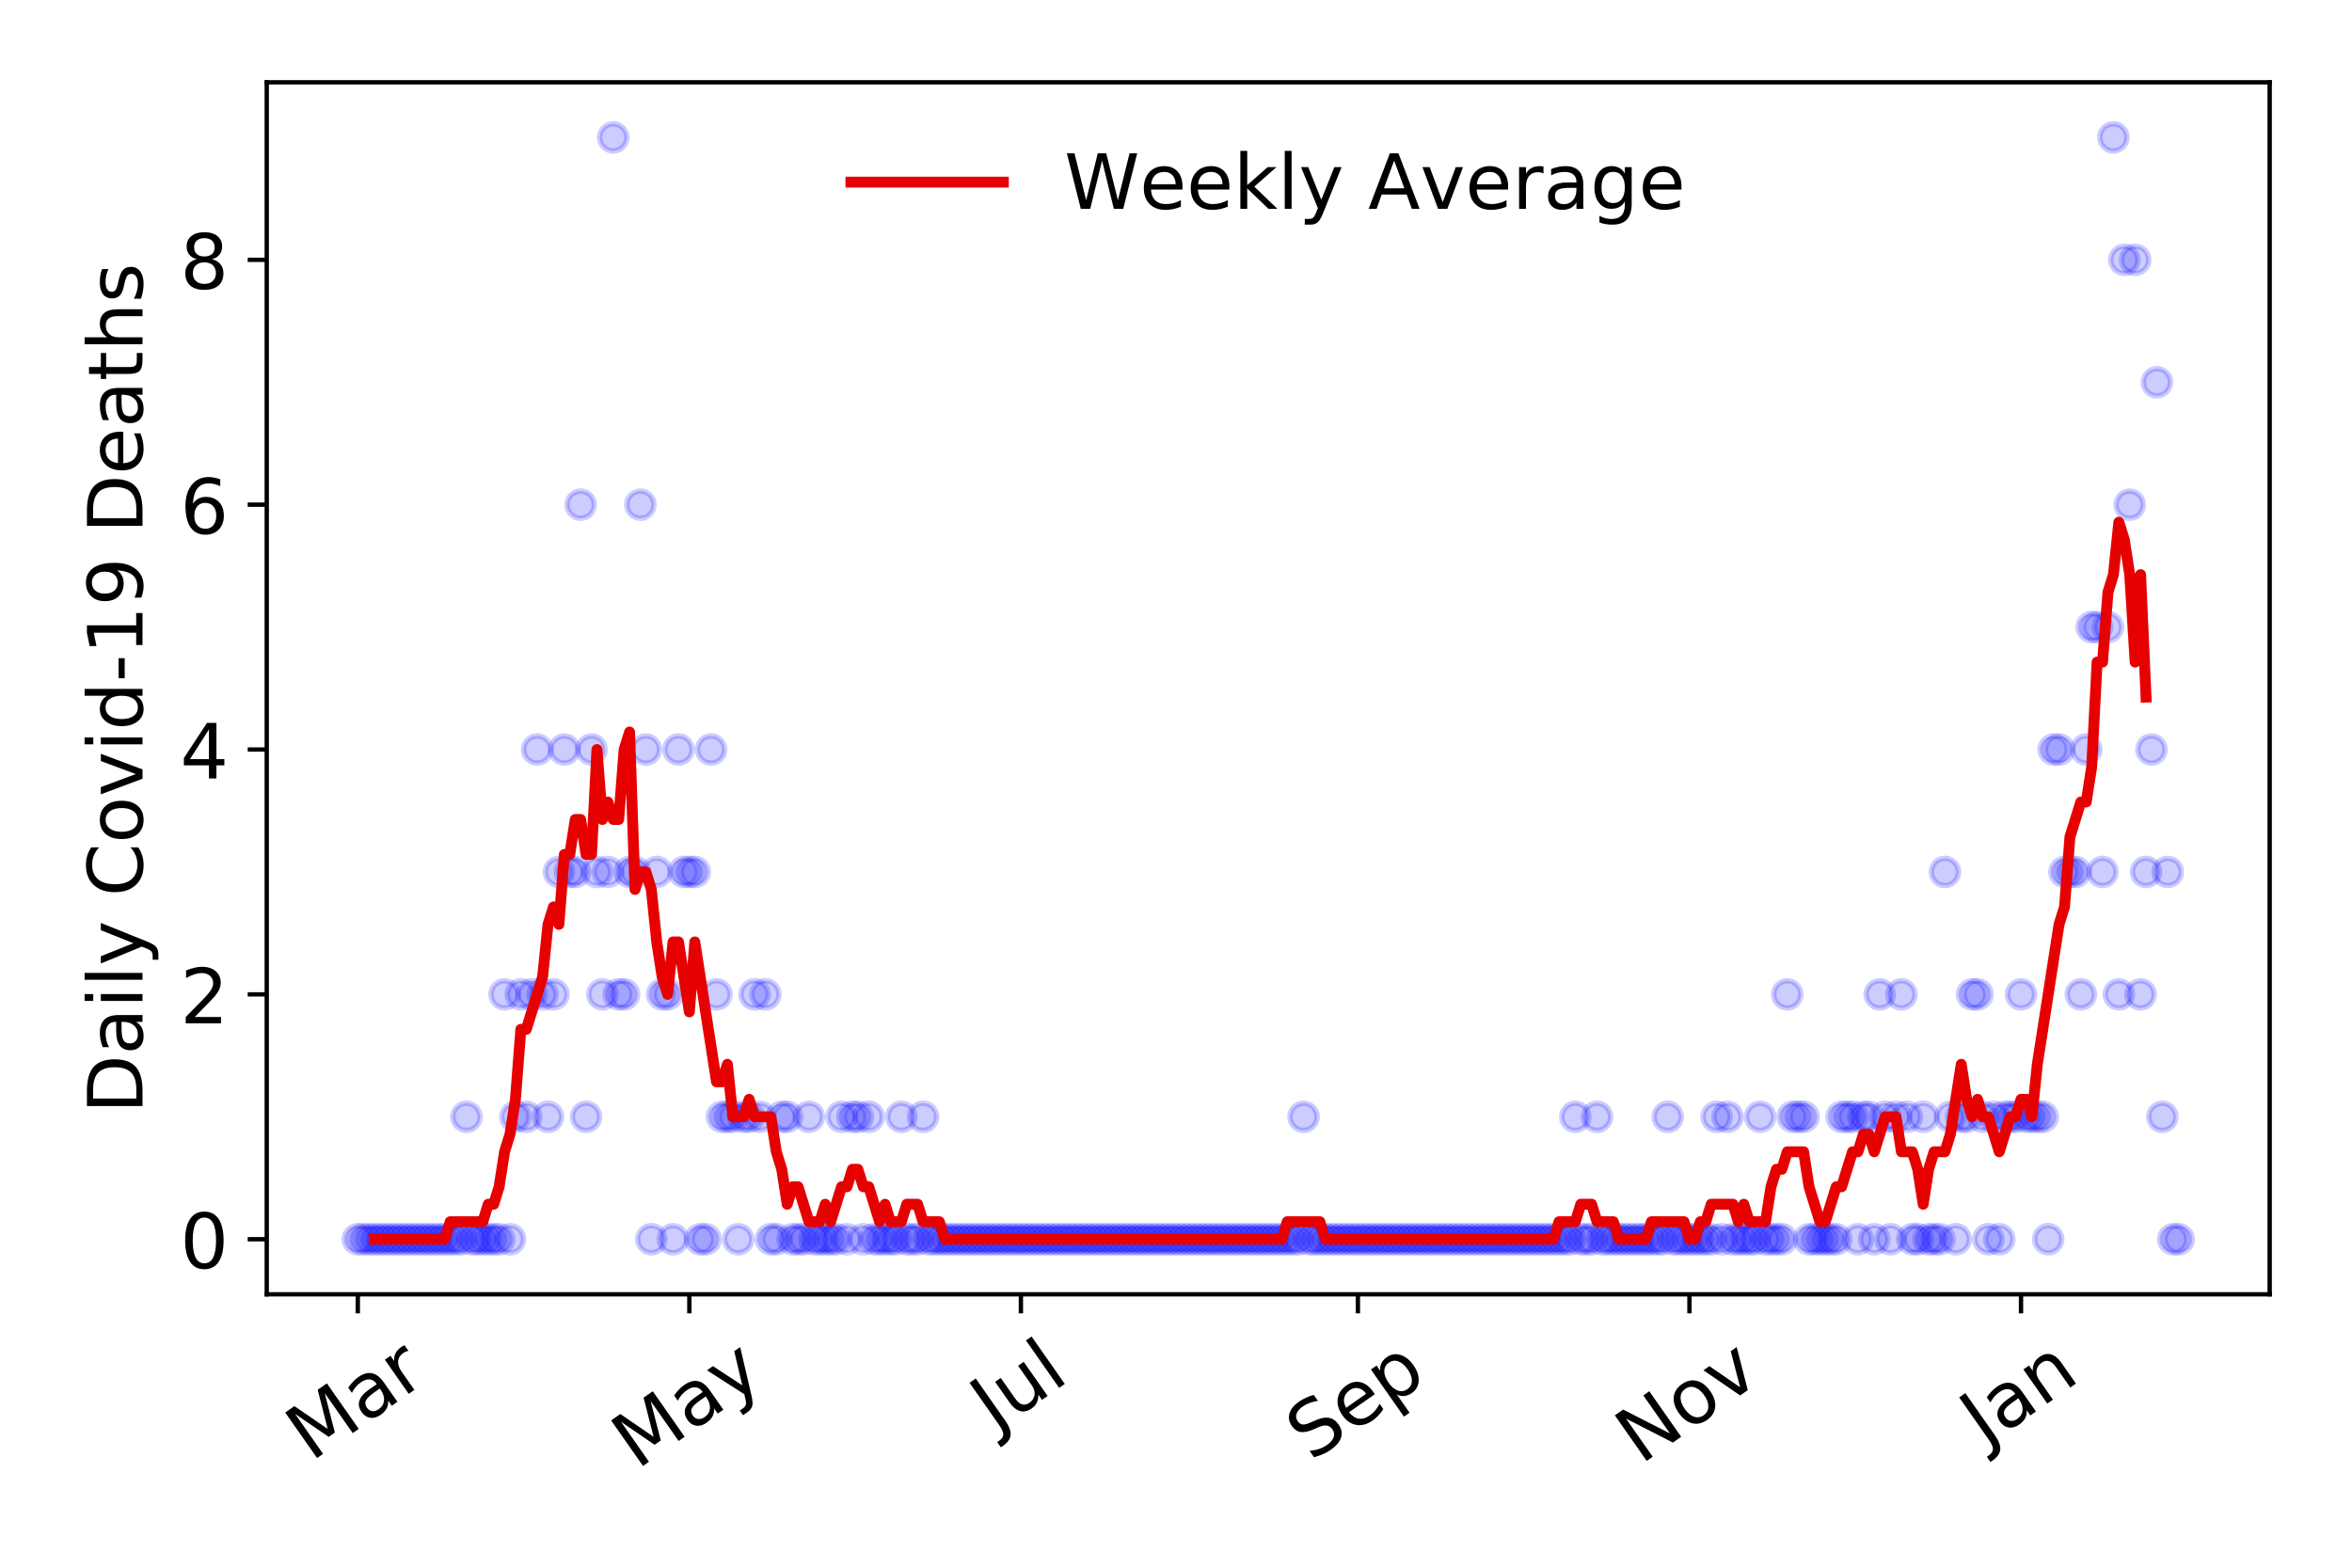 <?xml version="1.0" encoding="utf-8" standalone="no"?>
<!DOCTYPE svg PUBLIC "-//W3C//DTD SVG 1.1//EN"
  "http://www.w3.org/Graphics/SVG/1.1/DTD/svg11.dtd">
<!-- Created with matplotlib (https://matplotlib.org/) -->
<svg height="288pt" version="1.1" viewBox="0 0 432 288" width="432pt" xmlns="http://www.w3.org/2000/svg" xmlns:xlink="http://www.w3.org/1999/xlink">
 <defs>
  <style type="text/css">
*{stroke-linecap:butt;stroke-linejoin:round;}
  </style>
 </defs>
 <g id="figure_1">
  <g id="patch_1">
   <path d="M 0 288 
L 432 288 
L 432 0 
L 0 0 
z
" style="fill:#ffffff;"/>
  </g>
  <g id="axes_1">
   <g id="patch_2">
    <path d="M 48.995 237.778 
L 416.88 237.778 
L 416.88 15.12 
L 48.995 15.12 
z
" style="fill:#ffffff;"/>
   </g>
   <g id="matplotlib.axis_1">
    <g id="xtick_1">
     <g id="line2d_1">
      <defs>
       <path d="M 0 0 
L 0 3.5 
" id="m97540c1eff" style="stroke:#000000;stroke-width:0.8;"/>
      </defs>
      <g>
       <use style="stroke:#000000;stroke-width:0.8;" x="65.717" xlink:href="#m97540c1eff" y="237.778"/>
      </g>
     </g>
     <g id="text_1">
      <!-- Mar -->
      <defs>
       <path d="M 9.812 72.906 
L 24.516 72.906 
L 43.109 23.297 
L 61.812 72.906 
L 76.516 72.906 
L 76.516 0 
L 66.891 0 
L 66.891 64.016 
L 48.094 14.016 
L 38.188 14.016 
L 19.391 64.016 
L 19.391 0 
L 9.812 0 
z
" id="DejaVuSans-77"/>
       <path d="M 34.281 27.484 
Q 23.391 27.484 19.188 25 
Q 14.984 22.516 14.984 16.5 
Q 14.984 11.719 18.141 8.906 
Q 21.297 6.109 26.703 6.109 
Q 34.188 6.109 38.703 11.406 
Q 43.219 16.703 43.219 25.484 
L 43.219 27.484 
z
M 52.203 31.203 
L 52.203 0 
L 43.219 0 
L 43.219 8.297 
Q 40.141 3.328 35.547 0.953 
Q 30.953 -1.422 24.312 -1.422 
Q 15.922 -1.422 10.953 3.297 
Q 6 8.016 6 15.922 
Q 6 25.141 12.172 29.828 
Q 18.359 34.516 30.609 34.516 
L 43.219 34.516 
L 43.219 35.406 
Q 43.219 41.609 39.141 45 
Q 35.062 48.391 27.688 48.391 
Q 23 48.391 18.547 47.266 
Q 14.109 46.141 10.016 43.891 
L 10.016 52.203 
Q 14.938 54.109 19.578 55.047 
Q 24.219 56 28.609 56 
Q 40.484 56 46.344 49.844 
Q 52.203 43.703 52.203 31.203 
z
" id="DejaVuSans-97"/>
       <path d="M 41.109 46.297 
Q 39.594 47.172 37.812 47.578 
Q 36.031 48 33.891 48 
Q 26.266 48 22.188 43.047 
Q 18.109 38.094 18.109 28.812 
L 18.109 0 
L 9.078 0 
L 9.078 54.688 
L 18.109 54.688 
L 18.109 46.188 
Q 20.953 51.172 25.484 53.578 
Q 30.031 56 36.531 56 
Q 37.453 56 38.578 55.875 
Q 39.703 55.766 41.062 55.516 
z
" id="DejaVuSans-114"/>
      </defs>
      <g transform="translate(57.114 268.643)rotate(-35)scale(0.14 -0.14)">
       <use xlink:href="#DejaVuSans-77"/>
       <use x="86.279" xlink:href="#DejaVuSans-97"/>
       <use x="147.559" xlink:href="#DejaVuSans-114"/>
      </g>
     </g>
    </g>
    <g id="xtick_2">
     <g id="line2d_2">
      <g>
       <use style="stroke:#000000;stroke-width:0.8;" x="126.615" xlink:href="#m97540c1eff" y="237.778"/>
      </g>
     </g>
     <g id="text_2">
      <!-- May -->
      <defs>
       <path d="M 32.172 -5.078 
Q 28.375 -14.844 24.75 -17.812 
Q 21.141 -20.797 15.094 -20.797 
L 7.906 -20.797 
L 7.906 -13.281 
L 13.188 -13.281 
Q 16.891 -13.281 18.938 -11.516 
Q 21 -9.766 23.484 -3.219 
L 25.094 0.875 
L 2.984 54.688 
L 12.5 54.688 
L 29.594 11.922 
L 46.688 54.688 
L 56.203 54.688 
z
" id="DejaVuSans-121"/>
      </defs>
      <g transform="translate(116.976 270.094)rotate(-35)scale(0.14 -0.14)">
       <use xlink:href="#DejaVuSans-77"/>
       <use x="86.279" xlink:href="#DejaVuSans-97"/>
       <use x="147.559" xlink:href="#DejaVuSans-121"/>
      </g>
     </g>
    </g>
    <g id="xtick_3">
     <g id="line2d_3">
      <g>
       <use style="stroke:#000000;stroke-width:0.8;" x="187.513" xlink:href="#m97540c1eff" y="237.778"/>
      </g>
     </g>
     <g id="text_3">
      <!-- Jul -->
      <defs>
       <path d="M 9.812 72.906 
L 19.672 72.906 
L 19.672 5.078 
Q 19.672 -8.109 14.672 -14.062 
Q 9.672 -20.016 -1.422 -20.016 
L -5.172 -20.016 
L -5.172 -11.719 
L -2.094 -11.719 
Q 4.438 -11.719 7.125 -8.047 
Q 9.812 -4.391 9.812 5.078 
z
" id="DejaVuSans-74"/>
       <path d="M 8.5 21.578 
L 8.5 54.688 
L 17.484 54.688 
L 17.484 21.922 
Q 17.484 14.156 20.5 10.266 
Q 23.531 6.391 29.594 6.391 
Q 36.859 6.391 41.078 11.031 
Q 45.312 15.672 45.312 23.688 
L 45.312 54.688 
L 54.297 54.688 
L 54.297 0 
L 45.312 0 
L 45.312 8.406 
Q 42.047 3.422 37.719 1 
Q 33.406 -1.422 27.688 -1.422 
Q 18.266 -1.422 13.375 4.438 
Q 8.5 10.297 8.5 21.578 
z
M 31.109 56 
z
" id="DejaVuSans-117"/>
       <path d="M 9.422 75.984 
L 18.406 75.984 
L 18.406 0 
L 9.422 0 
z
" id="DejaVuSans-108"/>
      </defs>
      <g transform="translate(182.811 263.181)rotate(-35)scale(0.14 -0.14)">
       <use xlink:href="#DejaVuSans-74"/>
       <use x="29.492" xlink:href="#DejaVuSans-117"/>
       <use x="92.871" xlink:href="#DejaVuSans-108"/>
      </g>
     </g>
    </g>
    <g id="xtick_4">
     <g id="line2d_4">
      <g>
       <use style="stroke:#000000;stroke-width:0.8;" x="249.41" xlink:href="#m97540c1eff" y="237.778"/>
      </g>
     </g>
     <g id="text_4">
      <!-- Sep -->
      <defs>
       <path d="M 53.516 70.516 
L 53.516 60.891 
Q 47.906 63.578 42.922 64.891 
Q 37.938 66.219 33.297 66.219 
Q 25.25 66.219 20.875 63.094 
Q 16.5 59.969 16.5 54.203 
Q 16.5 49.359 19.406 46.891 
Q 22.312 44.438 30.422 42.922 
L 36.375 41.703 
Q 47.406 39.594 52.656 34.297 
Q 57.906 29 57.906 20.125 
Q 57.906 9.516 50.797 4.047 
Q 43.703 -1.422 29.984 -1.422 
Q 24.812 -1.422 18.969 -0.25 
Q 13.141 0.922 6.891 3.219 
L 6.891 13.375 
Q 12.891 10.016 18.656 8.297 
Q 24.422 6.594 29.984 6.594 
Q 38.422 6.594 43.016 9.906 
Q 47.609 13.234 47.609 19.391 
Q 47.609 24.75 44.312 27.781 
Q 41.016 30.812 33.5 32.328 
L 27.484 33.5 
Q 16.453 35.688 11.516 40.375 
Q 6.594 45.062 6.594 53.422 
Q 6.594 63.094 13.406 68.656 
Q 20.219 74.219 32.172 74.219 
Q 37.312 74.219 42.625 73.281 
Q 47.953 72.359 53.516 70.516 
z
" id="DejaVuSans-83"/>
       <path d="M 56.203 29.594 
L 56.203 25.203 
L 14.891 25.203 
Q 15.484 15.922 20.484 11.062 
Q 25.484 6.203 34.422 6.203 
Q 39.594 6.203 44.453 7.469 
Q 49.312 8.734 54.109 11.281 
L 54.109 2.781 
Q 49.266 0.734 44.188 -0.344 
Q 39.109 -1.422 33.891 -1.422 
Q 20.797 -1.422 13.156 6.188 
Q 5.516 13.812 5.516 26.812 
Q 5.516 40.234 12.766 48.109 
Q 20.016 56 32.328 56 
Q 43.359 56 49.781 48.891 
Q 56.203 41.797 56.203 29.594 
z
M 47.219 32.234 
Q 47.125 39.594 43.094 43.984 
Q 39.062 48.391 32.422 48.391 
Q 24.906 48.391 20.391 44.141 
Q 15.875 39.891 15.188 32.172 
z
" id="DejaVuSans-101"/>
       <path d="M 18.109 8.203 
L 18.109 -20.797 
L 9.078 -20.797 
L 9.078 54.688 
L 18.109 54.688 
L 18.109 46.391 
Q 20.953 51.266 25.266 53.625 
Q 29.594 56 35.594 56 
Q 45.562 56 51.781 48.094 
Q 58.016 40.188 58.016 27.297 
Q 58.016 14.406 51.781 6.484 
Q 45.562 -1.422 35.594 -1.422 
Q 29.594 -1.422 25.266 0.953 
Q 20.953 3.328 18.109 8.203 
z
M 48.688 27.297 
Q 48.688 37.203 44.609 42.844 
Q 40.531 48.484 33.406 48.484 
Q 26.266 48.484 22.188 42.844 
Q 18.109 37.203 18.109 27.297 
Q 18.109 17.391 22.188 11.75 
Q 26.266 6.109 33.406 6.109 
Q 40.531 6.109 44.609 11.75 
Q 48.688 17.391 48.688 27.297 
z
" id="DejaVuSans-112"/>
      </defs>
      <g transform="translate(240.817 268.629)rotate(-35)scale(0.14 -0.14)">
       <use xlink:href="#DejaVuSans-83"/>
       <use x="63.477" xlink:href="#DejaVuSans-101"/>
       <use x="125" xlink:href="#DejaVuSans-112"/>
      </g>
     </g>
    </g>
    <g id="xtick_5">
     <g id="line2d_5">
      <g>
       <use style="stroke:#000000;stroke-width:0.8;" x="310.308" xlink:href="#m97540c1eff" y="237.778"/>
      </g>
     </g>
     <g id="text_5">
      <!-- Nov -->
      <defs>
       <path d="M 9.812 72.906 
L 23.094 72.906 
L 55.422 11.922 
L 55.422 72.906 
L 64.984 72.906 
L 64.984 0 
L 51.703 0 
L 19.391 60.984 
L 19.391 0 
L 9.812 0 
z
" id="DejaVuSans-78"/>
       <path d="M 30.609 48.391 
Q 23.391 48.391 19.188 42.75 
Q 14.984 37.109 14.984 27.297 
Q 14.984 17.484 19.156 11.844 
Q 23.344 6.203 30.609 6.203 
Q 37.797 6.203 41.984 11.859 
Q 46.188 17.531 46.188 27.297 
Q 46.188 37.016 41.984 42.703 
Q 37.797 48.391 30.609 48.391 
z
M 30.609 56 
Q 42.328 56 49.016 48.375 
Q 55.719 40.766 55.719 27.297 
Q 55.719 13.875 49.016 6.219 
Q 42.328 -1.422 30.609 -1.422 
Q 18.844 -1.422 12.172 6.219 
Q 5.516 13.875 5.516 27.297 
Q 5.516 40.766 12.172 48.375 
Q 18.844 56 30.609 56 
z
" id="DejaVuSans-111"/>
       <path d="M 2.984 54.688 
L 12.5 54.688 
L 29.594 8.797 
L 46.688 54.688 
L 56.203 54.688 
L 35.688 0 
L 23.484 0 
z
" id="DejaVuSans-118"/>
      </defs>
      <g transform="translate(301.332 269.166)rotate(-35)scale(0.14 -0.14)">
       <use xlink:href="#DejaVuSans-78"/>
       <use x="74.805" xlink:href="#DejaVuSans-111"/>
       <use x="135.986" xlink:href="#DejaVuSans-118"/>
      </g>
     </g>
    </g>
    <g id="xtick_6">
     <g id="line2d_6">
      <g>
       <use style="stroke:#000000;stroke-width:0.8;" x="371.206" xlink:href="#m97540c1eff" y="237.778"/>
      </g>
     </g>
     <g id="text_6">
      <!-- Jan -->
      <defs>
       <path d="M 54.891 33.016 
L 54.891 0 
L 45.906 0 
L 45.906 32.719 
Q 45.906 40.484 42.875 44.328 
Q 39.844 48.188 33.797 48.188 
Q 26.516 48.188 22.312 43.547 
Q 18.109 38.922 18.109 30.906 
L 18.109 0 
L 9.078 0 
L 9.078 54.688 
L 18.109 54.688 
L 18.109 46.188 
Q 21.344 51.125 25.703 53.562 
Q 30.078 56 35.797 56 
Q 45.219 56 50.047 50.172 
Q 54.891 44.344 54.891 33.016 
z
" id="DejaVuSans-110"/>
      </defs>
      <g transform="translate(364.583 265.871)rotate(-35)scale(0.14 -0.14)">
       <use xlink:href="#DejaVuSans-74"/>
       <use x="29.492" xlink:href="#DejaVuSans-97"/>
       <use x="90.771" xlink:href="#DejaVuSans-110"/>
      </g>
     </g>
    </g>
   </g>
   <g id="matplotlib.axis_2">
    <g id="ytick_1">
     <g id="line2d_7">
      <defs>
       <path d="M 0 0 
L -3.5 0 
" id="m1b8a2ca080" style="stroke:#000000;stroke-width:0.8;"/>
      </defs>
      <g>
       <use style="stroke:#000000;stroke-width:0.8;" x="48.995" xlink:href="#m1b8a2ca080" y="227.657"/>
      </g>
     </g>
     <g id="text_7">
      <!-- 0 -->
      <defs>
       <path d="M 31.781 66.406 
Q 24.172 66.406 20.328 58.906 
Q 16.5 51.422 16.5 36.375 
Q 16.5 21.391 20.328 13.891 
Q 24.172 6.391 31.781 6.391 
Q 39.453 6.391 43.281 13.891 
Q 47.125 21.391 47.125 36.375 
Q 47.125 51.422 43.281 58.906 
Q 39.453 66.406 31.781 66.406 
z
M 31.781 74.219 
Q 44.047 74.219 50.516 64.516 
Q 56.984 54.828 56.984 36.375 
Q 56.984 17.969 50.516 8.266 
Q 44.047 -1.422 31.781 -1.422 
Q 19.531 -1.422 13.062 8.266 
Q 6.594 17.969 6.594 36.375 
Q 6.594 54.828 13.062 64.516 
Q 19.531 74.219 31.781 74.219 
z
" id="DejaVuSans-48"/>
      </defs>
      <g transform="translate(33.087 232.976)scale(0.14 -0.14)">
       <use xlink:href="#DejaVuSans-48"/>
      </g>
     </g>
    </g>
    <g id="ytick_2">
     <g id="line2d_8">
      <g>
       <use style="stroke:#000000;stroke-width:0.8;" x="48.995" xlink:href="#m1b8a2ca080" y="182.676"/>
      </g>
     </g>
     <g id="text_8">
      <!-- 2 -->
      <defs>
       <path d="M 19.188 8.297 
L 53.609 8.297 
L 53.609 0 
L 7.328 0 
L 7.328 8.297 
Q 12.938 14.109 22.625 23.891 
Q 32.328 33.688 34.812 36.531 
Q 39.547 41.844 41.422 45.531 
Q 43.312 49.219 43.312 52.781 
Q 43.312 58.594 39.234 62.25 
Q 35.156 65.922 28.609 65.922 
Q 23.969 65.922 18.812 64.312 
Q 13.672 62.703 7.812 59.422 
L 7.812 69.391 
Q 13.766 71.781 18.938 73 
Q 24.125 74.219 28.422 74.219 
Q 39.75 74.219 46.484 68.547 
Q 53.219 62.891 53.219 53.422 
Q 53.219 48.922 51.531 44.891 
Q 49.859 40.875 45.406 35.406 
Q 44.188 33.984 37.641 27.219 
Q 31.109 20.453 19.188 8.297 
z
" id="DejaVuSans-50"/>
      </defs>
      <g transform="translate(33.087 187.995)scale(0.14 -0.14)">
       <use xlink:href="#DejaVuSans-50"/>
      </g>
     </g>
    </g>
    <g id="ytick_3">
     <g id="line2d_9">
      <g>
       <use style="stroke:#000000;stroke-width:0.8;" x="48.995" xlink:href="#m1b8a2ca080" y="137.694"/>
      </g>
     </g>
     <g id="text_9">
      <!-- 4 -->
      <defs>
       <path d="M 37.797 64.312 
L 12.891 25.391 
L 37.797 25.391 
z
M 35.203 72.906 
L 47.609 72.906 
L 47.609 25.391 
L 58.016 25.391 
L 58.016 17.188 
L 47.609 17.188 
L 47.609 0 
L 37.797 0 
L 37.797 17.188 
L 4.891 17.188 
L 4.891 26.703 
z
" id="DejaVuSans-52"/>
      </defs>
      <g transform="translate(33.087 143.013)scale(0.14 -0.14)">
       <use xlink:href="#DejaVuSans-52"/>
      </g>
     </g>
    </g>
    <g id="ytick_4">
     <g id="line2d_10">
      <g>
       <use style="stroke:#000000;stroke-width:0.8;" x="48.995" xlink:href="#m1b8a2ca080" y="92.713"/>
      </g>
     </g>
     <g id="text_10">
      <!-- 6 -->
      <defs>
       <path d="M 33.016 40.375 
Q 26.375 40.375 22.484 35.828 
Q 18.609 31.297 18.609 23.391 
Q 18.609 15.531 22.484 10.953 
Q 26.375 6.391 33.016 6.391 
Q 39.656 6.391 43.531 10.953 
Q 47.406 15.531 47.406 23.391 
Q 47.406 31.297 43.531 35.828 
Q 39.656 40.375 33.016 40.375 
z
M 52.594 71.297 
L 52.594 62.312 
Q 48.875 64.062 45.094 64.984 
Q 41.312 65.922 37.594 65.922 
Q 27.828 65.922 22.672 59.328 
Q 17.531 52.734 16.797 39.406 
Q 19.672 43.656 24.016 45.922 
Q 28.375 48.188 33.594 48.188 
Q 44.578 48.188 50.953 41.516 
Q 57.328 34.859 57.328 23.391 
Q 57.328 12.156 50.688 5.359 
Q 44.047 -1.422 33.016 -1.422 
Q 20.359 -1.422 13.672 8.266 
Q 6.984 17.969 6.984 36.375 
Q 6.984 53.656 15.188 63.938 
Q 23.391 74.219 37.203 74.219 
Q 40.922 74.219 44.703 73.484 
Q 48.484 72.75 52.594 71.297 
z
" id="DejaVuSans-54"/>
      </defs>
      <g transform="translate(33.087 98.032)scale(0.14 -0.14)">
       <use xlink:href="#DejaVuSans-54"/>
      </g>
     </g>
    </g>
    <g id="ytick_5">
     <g id="line2d_11">
      <g>
       <use style="stroke:#000000;stroke-width:0.8;" x="48.995" xlink:href="#m1b8a2ca080" y="47.732"/>
      </g>
     </g>
     <g id="text_11">
      <!-- 8 -->
      <defs>
       <path d="M 31.781 34.625 
Q 24.75 34.625 20.719 30.859 
Q 16.703 27.094 16.703 20.516 
Q 16.703 13.922 20.719 10.156 
Q 24.75 6.391 31.781 6.391 
Q 38.812 6.391 42.859 10.172 
Q 46.922 13.969 46.922 20.516 
Q 46.922 27.094 42.891 30.859 
Q 38.875 34.625 31.781 34.625 
z
M 21.922 38.812 
Q 15.578 40.375 12.031 44.719 
Q 8.5 49.078 8.5 55.328 
Q 8.5 64.062 14.719 69.141 
Q 20.953 74.219 31.781 74.219 
Q 42.672 74.219 48.875 69.141 
Q 55.078 64.062 55.078 55.328 
Q 55.078 49.078 51.531 44.719 
Q 48 40.375 41.703 38.812 
Q 48.828 37.156 52.797 32.312 
Q 56.781 27.484 56.781 20.516 
Q 56.781 9.906 50.312 4.234 
Q 43.844 -1.422 31.781 -1.422 
Q 19.734 -1.422 13.25 4.234 
Q 6.781 9.906 6.781 20.516 
Q 6.781 27.484 10.781 32.312 
Q 14.797 37.156 21.922 38.812 
z
M 18.312 54.391 
Q 18.312 48.734 21.844 45.562 
Q 25.391 42.391 31.781 42.391 
Q 38.141 42.391 41.719 45.562 
Q 45.312 48.734 45.312 54.391 
Q 45.312 60.062 41.719 63.234 
Q 38.141 66.406 31.781 66.406 
Q 25.391 66.406 21.844 63.234 
Q 18.312 60.062 18.312 54.391 
z
" id="DejaVuSans-56"/>
      </defs>
      <g transform="translate(33.087 53.05)scale(0.14 -0.14)">
       <use xlink:href="#DejaVuSans-56"/>
      </g>
     </g>
    </g>
    <g id="text_12">
     <!-- Daily Covid-19 Deaths -->
     <defs>
      <path d="M 19.672 64.797 
L 19.672 8.109 
L 31.594 8.109 
Q 46.688 8.109 53.688 14.938 
Q 60.688 21.781 60.688 36.531 
Q 60.688 51.172 53.688 57.984 
Q 46.688 64.797 31.594 64.797 
z
M 9.812 72.906 
L 30.078 72.906 
Q 51.266 72.906 61.172 64.094 
Q 71.094 55.281 71.094 36.531 
Q 71.094 17.672 61.125 8.828 
Q 51.172 0 30.078 0 
L 9.812 0 
z
" id="DejaVuSans-68"/>
      <path d="M 9.422 54.688 
L 18.406 54.688 
L 18.406 0 
L 9.422 0 
z
M 9.422 75.984 
L 18.406 75.984 
L 18.406 64.594 
L 9.422 64.594 
z
" id="DejaVuSans-105"/>
      <path id="DejaVuSans-32"/>
      <path d="M 64.406 67.281 
L 64.406 56.891 
Q 59.422 61.531 53.781 63.812 
Q 48.141 66.109 41.797 66.109 
Q 29.297 66.109 22.656 58.469 
Q 16.016 50.828 16.016 36.375 
Q 16.016 21.969 22.656 14.328 
Q 29.297 6.688 41.797 6.688 
Q 48.141 6.688 53.781 8.984 
Q 59.422 11.281 64.406 15.922 
L 64.406 5.609 
Q 59.234 2.094 53.438 0.328 
Q 47.656 -1.422 41.219 -1.422 
Q 24.656 -1.422 15.125 8.703 
Q 5.609 18.844 5.609 36.375 
Q 5.609 53.953 15.125 64.078 
Q 24.656 74.219 41.219 74.219 
Q 47.75 74.219 53.531 72.484 
Q 59.328 70.75 64.406 67.281 
z
" id="DejaVuSans-67"/>
      <path d="M 45.406 46.391 
L 45.406 75.984 
L 54.391 75.984 
L 54.391 0 
L 45.406 0 
L 45.406 8.203 
Q 42.578 3.328 38.25 0.953 
Q 33.938 -1.422 27.875 -1.422 
Q 17.969 -1.422 11.734 6.484 
Q 5.516 14.406 5.516 27.297 
Q 5.516 40.188 11.734 48.094 
Q 17.969 56 27.875 56 
Q 33.938 56 38.25 53.625 
Q 42.578 51.266 45.406 46.391 
z
M 14.797 27.297 
Q 14.797 17.391 18.875 11.75 
Q 22.953 6.109 30.078 6.109 
Q 37.203 6.109 41.297 11.75 
Q 45.406 17.391 45.406 27.297 
Q 45.406 37.203 41.297 42.844 
Q 37.203 48.484 30.078 48.484 
Q 22.953 48.484 18.875 42.844 
Q 14.797 37.203 14.797 27.297 
z
" id="DejaVuSans-100"/>
      <path d="M 4.891 31.391 
L 31.203 31.391 
L 31.203 23.391 
L 4.891 23.391 
z
" id="DejaVuSans-45"/>
      <path d="M 12.406 8.297 
L 28.516 8.297 
L 28.516 63.922 
L 10.984 60.406 
L 10.984 69.391 
L 28.422 72.906 
L 38.281 72.906 
L 38.281 8.297 
L 54.391 8.297 
L 54.391 0 
L 12.406 0 
z
" id="DejaVuSans-49"/>
      <path d="M 10.984 1.516 
L 10.984 10.5 
Q 14.703 8.734 18.5 7.812 
Q 22.312 6.891 25.984 6.891 
Q 35.75 6.891 40.891 13.453 
Q 46.047 20.016 46.781 33.406 
Q 43.953 29.203 39.594 26.953 
Q 35.25 24.703 29.984 24.703 
Q 19.047 24.703 12.672 31.312 
Q 6.297 37.938 6.297 49.422 
Q 6.297 60.641 12.938 67.422 
Q 19.578 74.219 30.609 74.219 
Q 43.266 74.219 49.922 64.516 
Q 56.594 54.828 56.594 36.375 
Q 56.594 19.141 48.406 8.859 
Q 40.234 -1.422 26.422 -1.422 
Q 22.703 -1.422 18.891 -0.688 
Q 15.094 0.047 10.984 1.516 
z
M 30.609 32.422 
Q 37.25 32.422 41.125 36.953 
Q 45.016 41.5 45.016 49.422 
Q 45.016 57.281 41.125 61.844 
Q 37.25 66.406 30.609 66.406 
Q 23.969 66.406 20.094 61.844 
Q 16.219 57.281 16.219 49.422 
Q 16.219 41.5 20.094 36.953 
Q 23.969 32.422 30.609 32.422 
z
" id="DejaVuSans-57"/>
      <path d="M 18.312 70.219 
L 18.312 54.688 
L 36.812 54.688 
L 36.812 47.703 
L 18.312 47.703 
L 18.312 18.016 
Q 18.312 11.328 20.141 9.422 
Q 21.969 7.516 27.594 7.516 
L 36.812 7.516 
L 36.812 0 
L 27.594 0 
Q 17.188 0 13.234 3.875 
Q 9.281 7.766 9.281 18.016 
L 9.281 47.703 
L 2.688 47.703 
L 2.688 54.688 
L 9.281 54.688 
L 9.281 70.219 
z
" id="DejaVuSans-116"/>
      <path d="M 54.891 33.016 
L 54.891 0 
L 45.906 0 
L 45.906 32.719 
Q 45.906 40.484 42.875 44.328 
Q 39.844 48.188 33.797 48.188 
Q 26.516 48.188 22.312 43.547 
Q 18.109 38.922 18.109 30.906 
L 18.109 0 
L 9.078 0 
L 9.078 75.984 
L 18.109 75.984 
L 18.109 46.188 
Q 21.344 51.125 25.703 53.562 
Q 30.078 56 35.797 56 
Q 45.219 56 50.047 50.172 
Q 54.891 44.344 54.891 33.016 
z
" id="DejaVuSans-104"/>
      <path d="M 44.281 53.078 
L 44.281 44.578 
Q 40.484 46.531 36.375 47.5 
Q 32.281 48.484 27.875 48.484 
Q 21.188 48.484 17.844 46.438 
Q 14.5 44.391 14.5 40.281 
Q 14.5 37.156 16.891 35.375 
Q 19.281 33.594 26.516 31.984 
L 29.594 31.297 
Q 39.156 29.25 43.188 25.516 
Q 47.219 21.781 47.219 15.094 
Q 47.219 7.469 41.188 3.016 
Q 35.156 -1.422 24.609 -1.422 
Q 20.219 -1.422 15.453 -0.562 
Q 10.688 0.297 5.422 2 
L 5.422 11.281 
Q 10.406 8.688 15.234 7.391 
Q 20.062 6.109 24.812 6.109 
Q 31.156 6.109 34.562 8.281 
Q 37.984 10.453 37.984 14.406 
Q 37.984 18.062 35.516 20.016 
Q 33.062 21.969 24.703 23.781 
L 21.578 24.516 
Q 13.234 26.266 9.516 29.906 
Q 5.812 33.547 5.812 39.891 
Q 5.812 47.609 11.281 51.797 
Q 16.75 56 26.812 56 
Q 31.781 56 36.172 55.266 
Q 40.578 54.547 44.281 53.078 
z
" id="DejaVuSans-115"/>
     </defs>
     <g transform="translate(26.176 204.56)rotate(-90)scale(0.14 -0.14)">
      <use xlink:href="#DejaVuSans-68"/>
      <use x="77.002" xlink:href="#DejaVuSans-97"/>
      <use x="138.281" xlink:href="#DejaVuSans-105"/>
      <use x="166.064" xlink:href="#DejaVuSans-108"/>
      <use x="193.848" xlink:href="#DejaVuSans-121"/>
      <use x="253.027" xlink:href="#DejaVuSans-32"/>
      <use x="284.814" xlink:href="#DejaVuSans-67"/>
      <use x="354.639" xlink:href="#DejaVuSans-111"/>
      <use x="415.82" xlink:href="#DejaVuSans-118"/>
      <use x="475" xlink:href="#DejaVuSans-105"/>
      <use x="502.783" xlink:href="#DejaVuSans-100"/>
      <use x="566.26" xlink:href="#DejaVuSans-45"/>
      <use x="602.344" xlink:href="#DejaVuSans-49"/>
      <use x="665.967" xlink:href="#DejaVuSans-57"/>
      <use x="729.59" xlink:href="#DejaVuSans-32"/>
      <use x="761.377" xlink:href="#DejaVuSans-68"/>
      <use x="838.379" xlink:href="#DejaVuSans-101"/>
      <use x="899.902" xlink:href="#DejaVuSans-97"/>
      <use x="961.182" xlink:href="#DejaVuSans-116"/>
      <use x="1000.391" xlink:href="#DejaVuSans-104"/>
      <use x="1063.77" xlink:href="#DejaVuSans-115"/>
     </g>
    </g>
   </g>
   <g id="line2d_12">
    <defs>
     <path d="M 0 2.5 
C 0.663 2.5 1.299 2.237 1.768 1.768 
C 2.237 1.299 2.5 0.663 2.5 0 
C 2.5 -0.663 2.237 -1.299 1.768 -1.768 
C 1.299 -2.237 0.663 -2.5 0 -2.5 
C -0.663 -2.5 -1.299 -2.237 -1.768 -1.768 
C -2.237 -1.299 -2.5 -0.663 -2.5 0 
C -2.5 0.663 -2.237 1.299 -1.768 1.768 
C -1.299 2.237 -0.663 2.5 0 2.5 
z
" id="m1d6c97465e" style="stroke:#0000ff;stroke-opacity:0.2;"/>
    </defs>
    <g clip-path="url(#pa1f2eaa709)">
     <use style="fill:#0000ff;fill-opacity:0.2;stroke:#0000ff;stroke-opacity:0.2;" x="65.717" xlink:href="#m1d6c97465e" y="227.657"/>
     <use style="fill:#0000ff;fill-opacity:0.2;stroke:#0000ff;stroke-opacity:0.2;" x="66.715" xlink:href="#m1d6c97465e" y="227.657"/>
     <use style="fill:#0000ff;fill-opacity:0.2;stroke:#0000ff;stroke-opacity:0.2;" x="67.714" xlink:href="#m1d6c97465e" y="227.657"/>
     <use style="fill:#0000ff;fill-opacity:0.2;stroke:#0000ff;stroke-opacity:0.2;" x="68.712" xlink:href="#m1d6c97465e" y="227.657"/>
     <use style="fill:#0000ff;fill-opacity:0.2;stroke:#0000ff;stroke-opacity:0.2;" x="69.71" xlink:href="#m1d6c97465e" y="227.657"/>
     <use style="fill:#0000ff;fill-opacity:0.2;stroke:#0000ff;stroke-opacity:0.2;" x="70.709" xlink:href="#m1d6c97465e" y="227.657"/>
     <use style="fill:#0000ff;fill-opacity:0.2;stroke:#0000ff;stroke-opacity:0.2;" x="71.707" xlink:href="#m1d6c97465e" y="227.657"/>
     <use style="fill:#0000ff;fill-opacity:0.2;stroke:#0000ff;stroke-opacity:0.2;" x="72.705" xlink:href="#m1d6c97465e" y="227.657"/>
     <use style="fill:#0000ff;fill-opacity:0.2;stroke:#0000ff;stroke-opacity:0.2;" x="73.704" xlink:href="#m1d6c97465e" y="227.657"/>
     <use style="fill:#0000ff;fill-opacity:0.2;stroke:#0000ff;stroke-opacity:0.2;" x="74.702" xlink:href="#m1d6c97465e" y="227.657"/>
     <use style="fill:#0000ff;fill-opacity:0.2;stroke:#0000ff;stroke-opacity:0.2;" x="75.7" xlink:href="#m1d6c97465e" y="227.657"/>
     <use style="fill:#0000ff;fill-opacity:0.2;stroke:#0000ff;stroke-opacity:0.2;" x="76.699" xlink:href="#m1d6c97465e" y="227.657"/>
     <use style="fill:#0000ff;fill-opacity:0.2;stroke:#0000ff;stroke-opacity:0.2;" x="77.697" xlink:href="#m1d6c97465e" y="227.657"/>
     <use style="fill:#0000ff;fill-opacity:0.2;stroke:#0000ff;stroke-opacity:0.2;" x="78.695" xlink:href="#m1d6c97465e" y="227.657"/>
     <use style="fill:#0000ff;fill-opacity:0.2;stroke:#0000ff;stroke-opacity:0.2;" x="79.694" xlink:href="#m1d6c97465e" y="227.657"/>
     <use style="fill:#0000ff;fill-opacity:0.2;stroke:#0000ff;stroke-opacity:0.2;" x="80.692" xlink:href="#m1d6c97465e" y="227.657"/>
     <use style="fill:#0000ff;fill-opacity:0.2;stroke:#0000ff;stroke-opacity:0.2;" x="81.69" xlink:href="#m1d6c97465e" y="227.657"/>
     <use style="fill:#0000ff;fill-opacity:0.2;stroke:#0000ff;stroke-opacity:0.2;" x="82.689" xlink:href="#m1d6c97465e" y="227.657"/>
     <use style="fill:#0000ff;fill-opacity:0.2;stroke:#0000ff;stroke-opacity:0.2;" x="83.687" xlink:href="#m1d6c97465e" y="227.657"/>
     <use style="fill:#0000ff;fill-opacity:0.2;stroke:#0000ff;stroke-opacity:0.2;" x="84.685" xlink:href="#m1d6c97465e" y="227.657"/>
     <use style="fill:#0000ff;fill-opacity:0.2;stroke:#0000ff;stroke-opacity:0.2;" x="85.684" xlink:href="#m1d6c97465e" y="205.167"/>
     <use style="fill:#0000ff;fill-opacity:0.2;stroke:#0000ff;stroke-opacity:0.2;" x="86.682" xlink:href="#m1d6c97465e" y="227.657"/>
     <use style="fill:#0000ff;fill-opacity:0.2;stroke:#0000ff;stroke-opacity:0.2;" x="87.68" xlink:href="#m1d6c97465e" y="227.657"/>
     <use style="fill:#0000ff;fill-opacity:0.2;stroke:#0000ff;stroke-opacity:0.2;" x="88.679" xlink:href="#m1d6c97465e" y="227.657"/>
     <use style="fill:#0000ff;fill-opacity:0.2;stroke:#0000ff;stroke-opacity:0.2;" x="89.677" xlink:href="#m1d6c97465e" y="227.657"/>
     <use style="fill:#0000ff;fill-opacity:0.2;stroke:#0000ff;stroke-opacity:0.2;" x="90.675" xlink:href="#m1d6c97465e" y="227.657"/>
     <use style="fill:#0000ff;fill-opacity:0.2;stroke:#0000ff;stroke-opacity:0.2;" x="91.674" xlink:href="#m1d6c97465e" y="227.657"/>
     <use style="fill:#0000ff;fill-opacity:0.2;stroke:#0000ff;stroke-opacity:0.2;" x="92.672" xlink:href="#m1d6c97465e" y="182.676"/>
     <use style="fill:#0000ff;fill-opacity:0.2;stroke:#0000ff;stroke-opacity:0.2;" x="93.67" xlink:href="#m1d6c97465e" y="227.657"/>
     <use style="fill:#0000ff;fill-opacity:0.2;stroke:#0000ff;stroke-opacity:0.2;" x="94.669" xlink:href="#m1d6c97465e" y="205.167"/>
     <use style="fill:#0000ff;fill-opacity:0.2;stroke:#0000ff;stroke-opacity:0.2;" x="95.667" xlink:href="#m1d6c97465e" y="182.676"/>
     <use style="fill:#0000ff;fill-opacity:0.2;stroke:#0000ff;stroke-opacity:0.2;" x="96.665" xlink:href="#m1d6c97465e" y="205.167"/>
     <use style="fill:#0000ff;fill-opacity:0.2;stroke:#0000ff;stroke-opacity:0.2;" x="97.664" xlink:href="#m1d6c97465e" y="182.676"/>
     <use style="fill:#0000ff;fill-opacity:0.2;stroke:#0000ff;stroke-opacity:0.2;" x="98.662" xlink:href="#m1d6c97465e" y="137.694"/>
     <use style="fill:#0000ff;fill-opacity:0.2;stroke:#0000ff;stroke-opacity:0.2;" x="99.66" xlink:href="#m1d6c97465e" y="182.676"/>
     <use style="fill:#0000ff;fill-opacity:0.2;stroke:#0000ff;stroke-opacity:0.2;" x="100.659" xlink:href="#m1d6c97465e" y="205.167"/>
     <use style="fill:#0000ff;fill-opacity:0.2;stroke:#0000ff;stroke-opacity:0.2;" x="101.657" xlink:href="#m1d6c97465e" y="182.676"/>
     <use style="fill:#0000ff;fill-opacity:0.2;stroke:#0000ff;stroke-opacity:0.2;" x="102.655" xlink:href="#m1d6c97465e" y="160.185"/>
     <use style="fill:#0000ff;fill-opacity:0.2;stroke:#0000ff;stroke-opacity:0.2;" x="103.654" xlink:href="#m1d6c97465e" y="137.694"/>
     <use style="fill:#0000ff;fill-opacity:0.2;stroke:#0000ff;stroke-opacity:0.2;" x="104.652" xlink:href="#m1d6c97465e" y="160.185"/>
     <use style="fill:#0000ff;fill-opacity:0.2;stroke:#0000ff;stroke-opacity:0.2;" x="105.65" xlink:href="#m1d6c97465e" y="160.185"/>
     <use style="fill:#0000ff;fill-opacity:0.2;stroke:#0000ff;stroke-opacity:0.2;" x="106.649" xlink:href="#m1d6c97465e" y="92.713"/>
     <use style="fill:#0000ff;fill-opacity:0.2;stroke:#0000ff;stroke-opacity:0.2;" x="107.647" xlink:href="#m1d6c97465e" y="205.167"/>
     <use style="fill:#0000ff;fill-opacity:0.2;stroke:#0000ff;stroke-opacity:0.2;" x="108.645" xlink:href="#m1d6c97465e" y="137.694"/>
     <use style="fill:#0000ff;fill-opacity:0.2;stroke:#0000ff;stroke-opacity:0.2;" x="109.644" xlink:href="#m1d6c97465e" y="160.185"/>
     <use style="fill:#0000ff;fill-opacity:0.2;stroke:#0000ff;stroke-opacity:0.2;" x="110.642" xlink:href="#m1d6c97465e" y="182.676"/>
     <use style="fill:#0000ff;fill-opacity:0.2;stroke:#0000ff;stroke-opacity:0.2;" x="111.64" xlink:href="#m1d6c97465e" y="160.185"/>
     <use style="fill:#0000ff;fill-opacity:0.2;stroke:#0000ff;stroke-opacity:0.2;" x="112.639" xlink:href="#m1d6c97465e" y="25.241"/>
     <use style="fill:#0000ff;fill-opacity:0.2;stroke:#0000ff;stroke-opacity:0.2;" x="113.637" xlink:href="#m1d6c97465e" y="182.676"/>
     <use style="fill:#0000ff;fill-opacity:0.2;stroke:#0000ff;stroke-opacity:0.2;" x="114.635" xlink:href="#m1d6c97465e" y="182.676"/>
     <use style="fill:#0000ff;fill-opacity:0.2;stroke:#0000ff;stroke-opacity:0.2;" x="115.634" xlink:href="#m1d6c97465e" y="160.185"/>
     <use style="fill:#0000ff;fill-opacity:0.2;stroke:#0000ff;stroke-opacity:0.2;" x="116.632" xlink:href="#m1d6c97465e" y="160.185"/>
     <use style="fill:#0000ff;fill-opacity:0.2;stroke:#0000ff;stroke-opacity:0.2;" x="117.63" xlink:href="#m1d6c97465e" y="92.713"/>
     <use style="fill:#0000ff;fill-opacity:0.2;stroke:#0000ff;stroke-opacity:0.2;" x="118.629" xlink:href="#m1d6c97465e" y="137.694"/>
     <use style="fill:#0000ff;fill-opacity:0.2;stroke:#0000ff;stroke-opacity:0.2;" x="119.627" xlink:href="#m1d6c97465e" y="227.657"/>
     <use style="fill:#0000ff;fill-opacity:0.2;stroke:#0000ff;stroke-opacity:0.2;" x="120.625" xlink:href="#m1d6c97465e" y="160.185"/>
     <use style="fill:#0000ff;fill-opacity:0.2;stroke:#0000ff;stroke-opacity:0.2;" x="121.624" xlink:href="#m1d6c97465e" y="182.676"/>
     <use style="fill:#0000ff;fill-opacity:0.2;stroke:#0000ff;stroke-opacity:0.2;" x="122.622" xlink:href="#m1d6c97465e" y="182.676"/>
     <use style="fill:#0000ff;fill-opacity:0.2;stroke:#0000ff;stroke-opacity:0.2;" x="123.62" xlink:href="#m1d6c97465e" y="227.657"/>
     <use style="fill:#0000ff;fill-opacity:0.2;stroke:#0000ff;stroke-opacity:0.2;" x="124.619" xlink:href="#m1d6c97465e" y="137.694"/>
     <use style="fill:#0000ff;fill-opacity:0.2;stroke:#0000ff;stroke-opacity:0.2;" x="125.617" xlink:href="#m1d6c97465e" y="160.185"/>
     <use style="fill:#0000ff;fill-opacity:0.2;stroke:#0000ff;stroke-opacity:0.2;" x="126.615" xlink:href="#m1d6c97465e" y="160.185"/>
     <use style="fill:#0000ff;fill-opacity:0.2;stroke:#0000ff;stroke-opacity:0.2;" x="127.614" xlink:href="#m1d6c97465e" y="160.185"/>
     <use style="fill:#0000ff;fill-opacity:0.2;stroke:#0000ff;stroke-opacity:0.2;" x="128.612" xlink:href="#m1d6c97465e" y="227.657"/>
     <use style="fill:#0000ff;fill-opacity:0.2;stroke:#0000ff;stroke-opacity:0.2;" x="129.61" xlink:href="#m1d6c97465e" y="227.657"/>
     <use style="fill:#0000ff;fill-opacity:0.2;stroke:#0000ff;stroke-opacity:0.2;" x="130.609" xlink:href="#m1d6c97465e" y="137.694"/>
     <use style="fill:#0000ff;fill-opacity:0.2;stroke:#0000ff;stroke-opacity:0.2;" x="131.607" xlink:href="#m1d6c97465e" y="182.676"/>
     <use style="fill:#0000ff;fill-opacity:0.2;stroke:#0000ff;stroke-opacity:0.2;" x="132.605" xlink:href="#m1d6c97465e" y="205.167"/>
     <use style="fill:#0000ff;fill-opacity:0.2;stroke:#0000ff;stroke-opacity:0.2;" x="133.604" xlink:href="#m1d6c97465e" y="205.167"/>
     <use style="fill:#0000ff;fill-opacity:0.2;stroke:#0000ff;stroke-opacity:0.2;" x="134.602" xlink:href="#m1d6c97465e" y="205.167"/>
     <use style="fill:#0000ff;fill-opacity:0.2;stroke:#0000ff;stroke-opacity:0.2;" x="135.6" xlink:href="#m1d6c97465e" y="227.657"/>
     <use style="fill:#0000ff;fill-opacity:0.2;stroke:#0000ff;stroke-opacity:0.2;" x="136.599" xlink:href="#m1d6c97465e" y="205.167"/>
     <use style="fill:#0000ff;fill-opacity:0.2;stroke:#0000ff;stroke-opacity:0.2;" x="137.597" xlink:href="#m1d6c97465e" y="205.167"/>
     <use style="fill:#0000ff;fill-opacity:0.2;stroke:#0000ff;stroke-opacity:0.2;" x="138.595" xlink:href="#m1d6c97465e" y="182.676"/>
     <use style="fill:#0000ff;fill-opacity:0.2;stroke:#0000ff;stroke-opacity:0.2;" x="139.594" xlink:href="#m1d6c97465e" y="205.167"/>
     <use style="fill:#0000ff;fill-opacity:0.2;stroke:#0000ff;stroke-opacity:0.2;" x="140.592" xlink:href="#m1d6c97465e" y="182.676"/>
     <use style="fill:#0000ff;fill-opacity:0.2;stroke:#0000ff;stroke-opacity:0.2;" x="141.59" xlink:href="#m1d6c97465e" y="227.657"/>
     <use style="fill:#0000ff;fill-opacity:0.2;stroke:#0000ff;stroke-opacity:0.2;" x="142.589" xlink:href="#m1d6c97465e" y="227.657"/>
     <use style="fill:#0000ff;fill-opacity:0.2;stroke:#0000ff;stroke-opacity:0.2;" x="143.587" xlink:href="#m1d6c97465e" y="205.167"/>
     <use style="fill:#0000ff;fill-opacity:0.2;stroke:#0000ff;stroke-opacity:0.2;" x="144.585" xlink:href="#m1d6c97465e" y="205.167"/>
     <use style="fill:#0000ff;fill-opacity:0.2;stroke:#0000ff;stroke-opacity:0.2;" x="145.584" xlink:href="#m1d6c97465e" y="227.657"/>
     <use style="fill:#0000ff;fill-opacity:0.2;stroke:#0000ff;stroke-opacity:0.2;" x="146.582" xlink:href="#m1d6c97465e" y="227.657"/>
     <use style="fill:#0000ff;fill-opacity:0.2;stroke:#0000ff;stroke-opacity:0.2;" x="147.58" xlink:href="#m1d6c97465e" y="227.657"/>
     <use style="fill:#0000ff;fill-opacity:0.2;stroke:#0000ff;stroke-opacity:0.2;" x="148.579" xlink:href="#m1d6c97465e" y="205.167"/>
     <use style="fill:#0000ff;fill-opacity:0.2;stroke:#0000ff;stroke-opacity:0.2;" x="149.577" xlink:href="#m1d6c97465e" y="227.657"/>
     <use style="fill:#0000ff;fill-opacity:0.2;stroke:#0000ff;stroke-opacity:0.2;" x="150.575" xlink:href="#m1d6c97465e" y="227.657"/>
     <use style="fill:#0000ff;fill-opacity:0.2;stroke:#0000ff;stroke-opacity:0.2;" x="151.574" xlink:href="#m1d6c97465e" y="227.657"/>
     <use style="fill:#0000ff;fill-opacity:0.2;stroke:#0000ff;stroke-opacity:0.2;" x="152.572" xlink:href="#m1d6c97465e" y="227.657"/>
     <use style="fill:#0000ff;fill-opacity:0.2;stroke:#0000ff;stroke-opacity:0.2;" x="153.57" xlink:href="#m1d6c97465e" y="227.657"/>
     <use style="fill:#0000ff;fill-opacity:0.2;stroke:#0000ff;stroke-opacity:0.2;" x="154.569" xlink:href="#m1d6c97465e" y="205.167"/>
     <use style="fill:#0000ff;fill-opacity:0.2;stroke:#0000ff;stroke-opacity:0.2;" x="155.567" xlink:href="#m1d6c97465e" y="227.657"/>
     <use style="fill:#0000ff;fill-opacity:0.2;stroke:#0000ff;stroke-opacity:0.2;" x="156.565" xlink:href="#m1d6c97465e" y="205.167"/>
     <use style="fill:#0000ff;fill-opacity:0.2;stroke:#0000ff;stroke-opacity:0.2;" x="157.564" xlink:href="#m1d6c97465e" y="205.167"/>
     <use style="fill:#0000ff;fill-opacity:0.2;stroke:#0000ff;stroke-opacity:0.2;" x="158.562" xlink:href="#m1d6c97465e" y="227.657"/>
     <use style="fill:#0000ff;fill-opacity:0.2;stroke:#0000ff;stroke-opacity:0.2;" x="159.56" xlink:href="#m1d6c97465e" y="205.167"/>
     <use style="fill:#0000ff;fill-opacity:0.2;stroke:#0000ff;stroke-opacity:0.2;" x="160.558" xlink:href="#m1d6c97465e" y="227.657"/>
     <use style="fill:#0000ff;fill-opacity:0.2;stroke:#0000ff;stroke-opacity:0.2;" x="161.557" xlink:href="#m1d6c97465e" y="227.657"/>
     <use style="fill:#0000ff;fill-opacity:0.2;stroke:#0000ff;stroke-opacity:0.2;" x="162.555" xlink:href="#m1d6c97465e" y="227.657"/>
     <use style="fill:#0000ff;fill-opacity:0.2;stroke:#0000ff;stroke-opacity:0.2;" x="163.553" xlink:href="#m1d6c97465e" y="227.657"/>
     <use style="fill:#0000ff;fill-opacity:0.2;stroke:#0000ff;stroke-opacity:0.2;" x="164.552" xlink:href="#m1d6c97465e" y="227.657"/>
     <use style="fill:#0000ff;fill-opacity:0.2;stroke:#0000ff;stroke-opacity:0.2;" x="165.55" xlink:href="#m1d6c97465e" y="205.167"/>
     <use style="fill:#0000ff;fill-opacity:0.2;stroke:#0000ff;stroke-opacity:0.2;" x="166.548" xlink:href="#m1d6c97465e" y="227.657"/>
     <use style="fill:#0000ff;fill-opacity:0.2;stroke:#0000ff;stroke-opacity:0.2;" x="167.547" xlink:href="#m1d6c97465e" y="227.657"/>
     <use style="fill:#0000ff;fill-opacity:0.2;stroke:#0000ff;stroke-opacity:0.2;" x="168.545" xlink:href="#m1d6c97465e" y="227.657"/>
     <use style="fill:#0000ff;fill-opacity:0.2;stroke:#0000ff;stroke-opacity:0.2;" x="169.543" xlink:href="#m1d6c97465e" y="205.167"/>
     <use style="fill:#0000ff;fill-opacity:0.2;stroke:#0000ff;stroke-opacity:0.2;" x="170.542" xlink:href="#m1d6c97465e" y="227.657"/>
     <use style="fill:#0000ff;fill-opacity:0.2;stroke:#0000ff;stroke-opacity:0.2;" x="171.54" xlink:href="#m1d6c97465e" y="227.657"/>
     <use style="fill:#0000ff;fill-opacity:0.2;stroke:#0000ff;stroke-opacity:0.2;" x="172.538" xlink:href="#m1d6c97465e" y="227.657"/>
     <use style="fill:#0000ff;fill-opacity:0.2;stroke:#0000ff;stroke-opacity:0.2;" x="173.537" xlink:href="#m1d6c97465e" y="227.657"/>
     <use style="fill:#0000ff;fill-opacity:0.2;stroke:#0000ff;stroke-opacity:0.2;" x="174.535" xlink:href="#m1d6c97465e" y="227.657"/>
     <use style="fill:#0000ff;fill-opacity:0.2;stroke:#0000ff;stroke-opacity:0.2;" x="175.533" xlink:href="#m1d6c97465e" y="227.657"/>
     <use style="fill:#0000ff;fill-opacity:0.2;stroke:#0000ff;stroke-opacity:0.2;" x="176.532" xlink:href="#m1d6c97465e" y="227.657"/>
     <use style="fill:#0000ff;fill-opacity:0.2;stroke:#0000ff;stroke-opacity:0.2;" x="177.53" xlink:href="#m1d6c97465e" y="227.657"/>
     <use style="fill:#0000ff;fill-opacity:0.2;stroke:#0000ff;stroke-opacity:0.2;" x="178.528" xlink:href="#m1d6c97465e" y="227.657"/>
     <use style="fill:#0000ff;fill-opacity:0.2;stroke:#0000ff;stroke-opacity:0.2;" x="179.527" xlink:href="#m1d6c97465e" y="227.657"/>
     <use style="fill:#0000ff;fill-opacity:0.2;stroke:#0000ff;stroke-opacity:0.2;" x="180.525" xlink:href="#m1d6c97465e" y="227.657"/>
     <use style="fill:#0000ff;fill-opacity:0.2;stroke:#0000ff;stroke-opacity:0.2;" x="181.523" xlink:href="#m1d6c97465e" y="227.657"/>
     <use style="fill:#0000ff;fill-opacity:0.2;stroke:#0000ff;stroke-opacity:0.2;" x="182.522" xlink:href="#m1d6c97465e" y="227.657"/>
     <use style="fill:#0000ff;fill-opacity:0.2;stroke:#0000ff;stroke-opacity:0.2;" x="183.52" xlink:href="#m1d6c97465e" y="227.657"/>
     <use style="fill:#0000ff;fill-opacity:0.2;stroke:#0000ff;stroke-opacity:0.2;" x="184.518" xlink:href="#m1d6c97465e" y="227.657"/>
     <use style="fill:#0000ff;fill-opacity:0.2;stroke:#0000ff;stroke-opacity:0.2;" x="185.517" xlink:href="#m1d6c97465e" y="227.657"/>
     <use style="fill:#0000ff;fill-opacity:0.2;stroke:#0000ff;stroke-opacity:0.2;" x="186.515" xlink:href="#m1d6c97465e" y="227.657"/>
     <use style="fill:#0000ff;fill-opacity:0.2;stroke:#0000ff;stroke-opacity:0.2;" x="187.513" xlink:href="#m1d6c97465e" y="227.657"/>
     <use style="fill:#0000ff;fill-opacity:0.2;stroke:#0000ff;stroke-opacity:0.2;" x="188.512" xlink:href="#m1d6c97465e" y="227.657"/>
     <use style="fill:#0000ff;fill-opacity:0.2;stroke:#0000ff;stroke-opacity:0.2;" x="189.51" xlink:href="#m1d6c97465e" y="227.657"/>
     <use style="fill:#0000ff;fill-opacity:0.2;stroke:#0000ff;stroke-opacity:0.2;" x="190.508" xlink:href="#m1d6c97465e" y="227.657"/>
     <use style="fill:#0000ff;fill-opacity:0.2;stroke:#0000ff;stroke-opacity:0.2;" x="191.507" xlink:href="#m1d6c97465e" y="227.657"/>
     <use style="fill:#0000ff;fill-opacity:0.2;stroke:#0000ff;stroke-opacity:0.2;" x="192.505" xlink:href="#m1d6c97465e" y="227.657"/>
     <use style="fill:#0000ff;fill-opacity:0.2;stroke:#0000ff;stroke-opacity:0.2;" x="193.503" xlink:href="#m1d6c97465e" y="227.657"/>
     <use style="fill:#0000ff;fill-opacity:0.2;stroke:#0000ff;stroke-opacity:0.2;" x="194.502" xlink:href="#m1d6c97465e" y="227.657"/>
     <use style="fill:#0000ff;fill-opacity:0.2;stroke:#0000ff;stroke-opacity:0.2;" x="195.5" xlink:href="#m1d6c97465e" y="227.657"/>
     <use style="fill:#0000ff;fill-opacity:0.2;stroke:#0000ff;stroke-opacity:0.2;" x="196.498" xlink:href="#m1d6c97465e" y="227.657"/>
     <use style="fill:#0000ff;fill-opacity:0.2;stroke:#0000ff;stroke-opacity:0.2;" x="197.497" xlink:href="#m1d6c97465e" y="227.657"/>
     <use style="fill:#0000ff;fill-opacity:0.2;stroke:#0000ff;stroke-opacity:0.2;" x="198.495" xlink:href="#m1d6c97465e" y="227.657"/>
     <use style="fill:#0000ff;fill-opacity:0.2;stroke:#0000ff;stroke-opacity:0.2;" x="199.493" xlink:href="#m1d6c97465e" y="227.657"/>
     <use style="fill:#0000ff;fill-opacity:0.2;stroke:#0000ff;stroke-opacity:0.2;" x="200.492" xlink:href="#m1d6c97465e" y="227.657"/>
     <use style="fill:#0000ff;fill-opacity:0.2;stroke:#0000ff;stroke-opacity:0.2;" x="201.49" xlink:href="#m1d6c97465e" y="227.657"/>
     <use style="fill:#0000ff;fill-opacity:0.2;stroke:#0000ff;stroke-opacity:0.2;" x="202.488" xlink:href="#m1d6c97465e" y="227.657"/>
     <use style="fill:#0000ff;fill-opacity:0.2;stroke:#0000ff;stroke-opacity:0.2;" x="203.487" xlink:href="#m1d6c97465e" y="227.657"/>
     <use style="fill:#0000ff;fill-opacity:0.2;stroke:#0000ff;stroke-opacity:0.2;" x="204.485" xlink:href="#m1d6c97465e" y="227.657"/>
     <use style="fill:#0000ff;fill-opacity:0.2;stroke:#0000ff;stroke-opacity:0.2;" x="205.483" xlink:href="#m1d6c97465e" y="227.657"/>
     <use style="fill:#0000ff;fill-opacity:0.2;stroke:#0000ff;stroke-opacity:0.2;" x="206.482" xlink:href="#m1d6c97465e" y="227.657"/>
     <use style="fill:#0000ff;fill-opacity:0.2;stroke:#0000ff;stroke-opacity:0.2;" x="207.48" xlink:href="#m1d6c97465e" y="227.657"/>
     <use style="fill:#0000ff;fill-opacity:0.2;stroke:#0000ff;stroke-opacity:0.2;" x="208.478" xlink:href="#m1d6c97465e" y="227.657"/>
     <use style="fill:#0000ff;fill-opacity:0.2;stroke:#0000ff;stroke-opacity:0.2;" x="209.477" xlink:href="#m1d6c97465e" y="227.657"/>
     <use style="fill:#0000ff;fill-opacity:0.2;stroke:#0000ff;stroke-opacity:0.2;" x="210.475" xlink:href="#m1d6c97465e" y="227.657"/>
     <use style="fill:#0000ff;fill-opacity:0.2;stroke:#0000ff;stroke-opacity:0.2;" x="211.473" xlink:href="#m1d6c97465e" y="227.657"/>
     <use style="fill:#0000ff;fill-opacity:0.2;stroke:#0000ff;stroke-opacity:0.2;" x="212.472" xlink:href="#m1d6c97465e" y="227.657"/>
     <use style="fill:#0000ff;fill-opacity:0.2;stroke:#0000ff;stroke-opacity:0.2;" x="213.47" xlink:href="#m1d6c97465e" y="227.657"/>
     <use style="fill:#0000ff;fill-opacity:0.2;stroke:#0000ff;stroke-opacity:0.2;" x="214.468" xlink:href="#m1d6c97465e" y="227.657"/>
     <use style="fill:#0000ff;fill-opacity:0.2;stroke:#0000ff;stroke-opacity:0.2;" x="215.467" xlink:href="#m1d6c97465e" y="227.657"/>
     <use style="fill:#0000ff;fill-opacity:0.2;stroke:#0000ff;stroke-opacity:0.2;" x="216.465" xlink:href="#m1d6c97465e" y="227.657"/>
     <use style="fill:#0000ff;fill-opacity:0.2;stroke:#0000ff;stroke-opacity:0.2;" x="217.463" xlink:href="#m1d6c97465e" y="227.657"/>
     <use style="fill:#0000ff;fill-opacity:0.2;stroke:#0000ff;stroke-opacity:0.2;" x="218.462" xlink:href="#m1d6c97465e" y="227.657"/>
     <use style="fill:#0000ff;fill-opacity:0.2;stroke:#0000ff;stroke-opacity:0.2;" x="219.46" xlink:href="#m1d6c97465e" y="227.657"/>
     <use style="fill:#0000ff;fill-opacity:0.2;stroke:#0000ff;stroke-opacity:0.2;" x="220.458" xlink:href="#m1d6c97465e" y="227.657"/>
     <use style="fill:#0000ff;fill-opacity:0.2;stroke:#0000ff;stroke-opacity:0.2;" x="221.457" xlink:href="#m1d6c97465e" y="227.657"/>
     <use style="fill:#0000ff;fill-opacity:0.2;stroke:#0000ff;stroke-opacity:0.2;" x="222.455" xlink:href="#m1d6c97465e" y="227.657"/>
     <use style="fill:#0000ff;fill-opacity:0.2;stroke:#0000ff;stroke-opacity:0.2;" x="223.453" xlink:href="#m1d6c97465e" y="227.657"/>
     <use style="fill:#0000ff;fill-opacity:0.2;stroke:#0000ff;stroke-opacity:0.2;" x="224.452" xlink:href="#m1d6c97465e" y="227.657"/>
     <use style="fill:#0000ff;fill-opacity:0.2;stroke:#0000ff;stroke-opacity:0.2;" x="225.45" xlink:href="#m1d6c97465e" y="227.657"/>
     <use style="fill:#0000ff;fill-opacity:0.2;stroke:#0000ff;stroke-opacity:0.2;" x="226.448" xlink:href="#m1d6c97465e" y="227.657"/>
     <use style="fill:#0000ff;fill-opacity:0.2;stroke:#0000ff;stroke-opacity:0.2;" x="227.447" xlink:href="#m1d6c97465e" y="227.657"/>
     <use style="fill:#0000ff;fill-opacity:0.2;stroke:#0000ff;stroke-opacity:0.2;" x="228.445" xlink:href="#m1d6c97465e" y="227.657"/>
     <use style="fill:#0000ff;fill-opacity:0.2;stroke:#0000ff;stroke-opacity:0.2;" x="229.443" xlink:href="#m1d6c97465e" y="227.657"/>
     <use style="fill:#0000ff;fill-opacity:0.2;stroke:#0000ff;stroke-opacity:0.2;" x="230.442" xlink:href="#m1d6c97465e" y="227.657"/>
     <use style="fill:#0000ff;fill-opacity:0.2;stroke:#0000ff;stroke-opacity:0.2;" x="231.44" xlink:href="#m1d6c97465e" y="227.657"/>
     <use style="fill:#0000ff;fill-opacity:0.2;stroke:#0000ff;stroke-opacity:0.2;" x="232.438" xlink:href="#m1d6c97465e" y="227.657"/>
     <use style="fill:#0000ff;fill-opacity:0.2;stroke:#0000ff;stroke-opacity:0.2;" x="233.437" xlink:href="#m1d6c97465e" y="227.657"/>
     <use style="fill:#0000ff;fill-opacity:0.2;stroke:#0000ff;stroke-opacity:0.2;" x="234.435" xlink:href="#m1d6c97465e" y="227.657"/>
     <use style="fill:#0000ff;fill-opacity:0.2;stroke:#0000ff;stroke-opacity:0.2;" x="235.433" xlink:href="#m1d6c97465e" y="227.657"/>
     <use style="fill:#0000ff;fill-opacity:0.2;stroke:#0000ff;stroke-opacity:0.2;" x="236.432" xlink:href="#m1d6c97465e" y="227.657"/>
     <use style="fill:#0000ff;fill-opacity:0.2;stroke:#0000ff;stroke-opacity:0.2;" x="237.43" xlink:href="#m1d6c97465e" y="227.657"/>
     <use style="fill:#0000ff;fill-opacity:0.2;stroke:#0000ff;stroke-opacity:0.2;" x="238.428" xlink:href="#m1d6c97465e" y="227.657"/>
     <use style="fill:#0000ff;fill-opacity:0.2;stroke:#0000ff;stroke-opacity:0.2;" x="239.427" xlink:href="#m1d6c97465e" y="205.167"/>
     <use style="fill:#0000ff;fill-opacity:0.2;stroke:#0000ff;stroke-opacity:0.2;" x="240.425" xlink:href="#m1d6c97465e" y="227.657"/>
     <use style="fill:#0000ff;fill-opacity:0.2;stroke:#0000ff;stroke-opacity:0.2;" x="241.423" xlink:href="#m1d6c97465e" y="227.657"/>
     <use style="fill:#0000ff;fill-opacity:0.2;stroke:#0000ff;stroke-opacity:0.2;" x="242.422" xlink:href="#m1d6c97465e" y="227.657"/>
     <use style="fill:#0000ff;fill-opacity:0.2;stroke:#0000ff;stroke-opacity:0.2;" x="243.42" xlink:href="#m1d6c97465e" y="227.657"/>
     <use style="fill:#0000ff;fill-opacity:0.2;stroke:#0000ff;stroke-opacity:0.2;" x="244.418" xlink:href="#m1d6c97465e" y="227.657"/>
     <use style="fill:#0000ff;fill-opacity:0.2;stroke:#0000ff;stroke-opacity:0.2;" x="245.417" xlink:href="#m1d6c97465e" y="227.657"/>
     <use style="fill:#0000ff;fill-opacity:0.2;stroke:#0000ff;stroke-opacity:0.2;" x="246.415" xlink:href="#m1d6c97465e" y="227.657"/>
     <use style="fill:#0000ff;fill-opacity:0.2;stroke:#0000ff;stroke-opacity:0.2;" x="247.413" xlink:href="#m1d6c97465e" y="227.657"/>
     <use style="fill:#0000ff;fill-opacity:0.2;stroke:#0000ff;stroke-opacity:0.2;" x="248.412" xlink:href="#m1d6c97465e" y="227.657"/>
     <use style="fill:#0000ff;fill-opacity:0.2;stroke:#0000ff;stroke-opacity:0.2;" x="249.41" xlink:href="#m1d6c97465e" y="227.657"/>
     <use style="fill:#0000ff;fill-opacity:0.2;stroke:#0000ff;stroke-opacity:0.2;" x="250.408" xlink:href="#m1d6c97465e" y="227.657"/>
     <use style="fill:#0000ff;fill-opacity:0.2;stroke:#0000ff;stroke-opacity:0.2;" x="251.407" xlink:href="#m1d6c97465e" y="227.657"/>
     <use style="fill:#0000ff;fill-opacity:0.2;stroke:#0000ff;stroke-opacity:0.2;" x="252.405" xlink:href="#m1d6c97465e" y="227.657"/>
     <use style="fill:#0000ff;fill-opacity:0.2;stroke:#0000ff;stroke-opacity:0.2;" x="253.403" xlink:href="#m1d6c97465e" y="227.657"/>
     <use style="fill:#0000ff;fill-opacity:0.2;stroke:#0000ff;stroke-opacity:0.2;" x="254.402" xlink:href="#m1d6c97465e" y="227.657"/>
     <use style="fill:#0000ff;fill-opacity:0.2;stroke:#0000ff;stroke-opacity:0.2;" x="255.4" xlink:href="#m1d6c97465e" y="227.657"/>
     <use style="fill:#0000ff;fill-opacity:0.2;stroke:#0000ff;stroke-opacity:0.2;" x="256.398" xlink:href="#m1d6c97465e" y="227.657"/>
     <use style="fill:#0000ff;fill-opacity:0.2;stroke:#0000ff;stroke-opacity:0.2;" x="257.397" xlink:href="#m1d6c97465e" y="227.657"/>
     <use style="fill:#0000ff;fill-opacity:0.2;stroke:#0000ff;stroke-opacity:0.2;" x="258.395" xlink:href="#m1d6c97465e" y="227.657"/>
     <use style="fill:#0000ff;fill-opacity:0.2;stroke:#0000ff;stroke-opacity:0.2;" x="259.393" xlink:href="#m1d6c97465e" y="227.657"/>
     <use style="fill:#0000ff;fill-opacity:0.2;stroke:#0000ff;stroke-opacity:0.2;" x="260.392" xlink:href="#m1d6c97465e" y="227.657"/>
     <use style="fill:#0000ff;fill-opacity:0.2;stroke:#0000ff;stroke-opacity:0.2;" x="261.39" xlink:href="#m1d6c97465e" y="227.657"/>
     <use style="fill:#0000ff;fill-opacity:0.2;stroke:#0000ff;stroke-opacity:0.2;" x="262.388" xlink:href="#m1d6c97465e" y="227.657"/>
     <use style="fill:#0000ff;fill-opacity:0.2;stroke:#0000ff;stroke-opacity:0.2;" x="263.387" xlink:href="#m1d6c97465e" y="227.657"/>
     <use style="fill:#0000ff;fill-opacity:0.2;stroke:#0000ff;stroke-opacity:0.2;" x="264.385" xlink:href="#m1d6c97465e" y="227.657"/>
     <use style="fill:#0000ff;fill-opacity:0.2;stroke:#0000ff;stroke-opacity:0.2;" x="265.383" xlink:href="#m1d6c97465e" y="227.657"/>
     <use style="fill:#0000ff;fill-opacity:0.2;stroke:#0000ff;stroke-opacity:0.2;" x="266.382" xlink:href="#m1d6c97465e" y="227.657"/>
     <use style="fill:#0000ff;fill-opacity:0.2;stroke:#0000ff;stroke-opacity:0.2;" x="267.38" xlink:href="#m1d6c97465e" y="227.657"/>
     <use style="fill:#0000ff;fill-opacity:0.2;stroke:#0000ff;stroke-opacity:0.2;" x="268.378" xlink:href="#m1d6c97465e" y="227.657"/>
     <use style="fill:#0000ff;fill-opacity:0.2;stroke:#0000ff;stroke-opacity:0.2;" x="269.377" xlink:href="#m1d6c97465e" y="227.657"/>
     <use style="fill:#0000ff;fill-opacity:0.2;stroke:#0000ff;stroke-opacity:0.2;" x="270.375" xlink:href="#m1d6c97465e" y="227.657"/>
     <use style="fill:#0000ff;fill-opacity:0.2;stroke:#0000ff;stroke-opacity:0.2;" x="271.373" xlink:href="#m1d6c97465e" y="227.657"/>
     <use style="fill:#0000ff;fill-opacity:0.2;stroke:#0000ff;stroke-opacity:0.2;" x="272.372" xlink:href="#m1d6c97465e" y="227.657"/>
     <use style="fill:#0000ff;fill-opacity:0.2;stroke:#0000ff;stroke-opacity:0.2;" x="273.37" xlink:href="#m1d6c97465e" y="227.657"/>
     <use style="fill:#0000ff;fill-opacity:0.2;stroke:#0000ff;stroke-opacity:0.2;" x="274.368" xlink:href="#m1d6c97465e" y="227.657"/>
     <use style="fill:#0000ff;fill-opacity:0.2;stroke:#0000ff;stroke-opacity:0.2;" x="275.367" xlink:href="#m1d6c97465e" y="227.657"/>
     <use style="fill:#0000ff;fill-opacity:0.2;stroke:#0000ff;stroke-opacity:0.2;" x="276.365" xlink:href="#m1d6c97465e" y="227.657"/>
     <use style="fill:#0000ff;fill-opacity:0.2;stroke:#0000ff;stroke-opacity:0.2;" x="277.363" xlink:href="#m1d6c97465e" y="227.657"/>
     <use style="fill:#0000ff;fill-opacity:0.2;stroke:#0000ff;stroke-opacity:0.2;" x="278.362" xlink:href="#m1d6c97465e" y="227.657"/>
     <use style="fill:#0000ff;fill-opacity:0.2;stroke:#0000ff;stroke-opacity:0.2;" x="279.36" xlink:href="#m1d6c97465e" y="227.657"/>
     <use style="fill:#0000ff;fill-opacity:0.2;stroke:#0000ff;stroke-opacity:0.2;" x="280.358" xlink:href="#m1d6c97465e" y="227.657"/>
     <use style="fill:#0000ff;fill-opacity:0.2;stroke:#0000ff;stroke-opacity:0.2;" x="281.357" xlink:href="#m1d6c97465e" y="227.657"/>
     <use style="fill:#0000ff;fill-opacity:0.2;stroke:#0000ff;stroke-opacity:0.2;" x="282.355" xlink:href="#m1d6c97465e" y="227.657"/>
     <use style="fill:#0000ff;fill-opacity:0.2;stroke:#0000ff;stroke-opacity:0.2;" x="283.353" xlink:href="#m1d6c97465e" y="227.657"/>
     <use style="fill:#0000ff;fill-opacity:0.2;stroke:#0000ff;stroke-opacity:0.2;" x="284.352" xlink:href="#m1d6c97465e" y="227.657"/>
     <use style="fill:#0000ff;fill-opacity:0.2;stroke:#0000ff;stroke-opacity:0.2;" x="285.35" xlink:href="#m1d6c97465e" y="227.657"/>
     <use style="fill:#0000ff;fill-opacity:0.2;stroke:#0000ff;stroke-opacity:0.2;" x="286.348" xlink:href="#m1d6c97465e" y="227.657"/>
     <use style="fill:#0000ff;fill-opacity:0.2;stroke:#0000ff;stroke-opacity:0.2;" x="287.347" xlink:href="#m1d6c97465e" y="227.657"/>
     <use style="fill:#0000ff;fill-opacity:0.2;stroke:#0000ff;stroke-opacity:0.2;" x="288.345" xlink:href="#m1d6c97465e" y="227.657"/>
     <use style="fill:#0000ff;fill-opacity:0.2;stroke:#0000ff;stroke-opacity:0.2;" x="289.343" xlink:href="#m1d6c97465e" y="205.167"/>
     <use style="fill:#0000ff;fill-opacity:0.2;stroke:#0000ff;stroke-opacity:0.2;" x="290.342" xlink:href="#m1d6c97465e" y="227.657"/>
     <use style="fill:#0000ff;fill-opacity:0.2;stroke:#0000ff;stroke-opacity:0.2;" x="291.34" xlink:href="#m1d6c97465e" y="227.657"/>
     <use style="fill:#0000ff;fill-opacity:0.2;stroke:#0000ff;stroke-opacity:0.2;" x="292.338" xlink:href="#m1d6c97465e" y="227.657"/>
     <use style="fill:#0000ff;fill-opacity:0.2;stroke:#0000ff;stroke-opacity:0.2;" x="293.337" xlink:href="#m1d6c97465e" y="205.167"/>
     <use style="fill:#0000ff;fill-opacity:0.2;stroke:#0000ff;stroke-opacity:0.2;" x="294.335" xlink:href="#m1d6c97465e" y="227.657"/>
     <use style="fill:#0000ff;fill-opacity:0.2;stroke:#0000ff;stroke-opacity:0.2;" x="295.333" xlink:href="#m1d6c97465e" y="227.657"/>
     <use style="fill:#0000ff;fill-opacity:0.2;stroke:#0000ff;stroke-opacity:0.2;" x="296.332" xlink:href="#m1d6c97465e" y="227.657"/>
     <use style="fill:#0000ff;fill-opacity:0.2;stroke:#0000ff;stroke-opacity:0.2;" x="297.33" xlink:href="#m1d6c97465e" y="227.657"/>
     <use style="fill:#0000ff;fill-opacity:0.2;stroke:#0000ff;stroke-opacity:0.2;" x="298.328" xlink:href="#m1d6c97465e" y="227.657"/>
     <use style="fill:#0000ff;fill-opacity:0.2;stroke:#0000ff;stroke-opacity:0.2;" x="299.327" xlink:href="#m1d6c97465e" y="227.657"/>
     <use style="fill:#0000ff;fill-opacity:0.2;stroke:#0000ff;stroke-opacity:0.2;" x="300.325" xlink:href="#m1d6c97465e" y="227.657"/>
     <use style="fill:#0000ff;fill-opacity:0.2;stroke:#0000ff;stroke-opacity:0.2;" x="301.323" xlink:href="#m1d6c97465e" y="227.657"/>
     <use style="fill:#0000ff;fill-opacity:0.2;stroke:#0000ff;stroke-opacity:0.2;" x="302.322" xlink:href="#m1d6c97465e" y="227.657"/>
     <use style="fill:#0000ff;fill-opacity:0.2;stroke:#0000ff;stroke-opacity:0.2;" x="303.32" xlink:href="#m1d6c97465e" y="227.657"/>
     <use style="fill:#0000ff;fill-opacity:0.2;stroke:#0000ff;stroke-opacity:0.2;" x="304.318" xlink:href="#m1d6c97465e" y="227.657"/>
     <use style="fill:#0000ff;fill-opacity:0.2;stroke:#0000ff;stroke-opacity:0.2;" x="305.317" xlink:href="#m1d6c97465e" y="227.657"/>
     <use style="fill:#0000ff;fill-opacity:0.2;stroke:#0000ff;stroke-opacity:0.2;" x="306.315" xlink:href="#m1d6c97465e" y="205.167"/>
     <use style="fill:#0000ff;fill-opacity:0.2;stroke:#0000ff;stroke-opacity:0.2;" x="307.313" xlink:href="#m1d6c97465e" y="227.657"/>
     <use style="fill:#0000ff;fill-opacity:0.2;stroke:#0000ff;stroke-opacity:0.2;" x="308.311" xlink:href="#m1d6c97465e" y="227.657"/>
     <use style="fill:#0000ff;fill-opacity:0.2;stroke:#0000ff;stroke-opacity:0.2;" x="309.31" xlink:href="#m1d6c97465e" y="227.657"/>
     <use style="fill:#0000ff;fill-opacity:0.2;stroke:#0000ff;stroke-opacity:0.2;" x="310.308" xlink:href="#m1d6c97465e" y="227.657"/>
     <use style="fill:#0000ff;fill-opacity:0.2;stroke:#0000ff;stroke-opacity:0.2;" x="311.306" xlink:href="#m1d6c97465e" y="227.657"/>
     <use style="fill:#0000ff;fill-opacity:0.2;stroke:#0000ff;stroke-opacity:0.2;" x="312.305" xlink:href="#m1d6c97465e" y="227.657"/>
     <use style="fill:#0000ff;fill-opacity:0.2;stroke:#0000ff;stroke-opacity:0.2;" x="313.303" xlink:href="#m1d6c97465e" y="227.657"/>
     <use style="fill:#0000ff;fill-opacity:0.2;stroke:#0000ff;stroke-opacity:0.2;" x="314.301" xlink:href="#m1d6c97465e" y="227.657"/>
     <use style="fill:#0000ff;fill-opacity:0.2;stroke:#0000ff;stroke-opacity:0.2;" x="315.3" xlink:href="#m1d6c97465e" y="205.167"/>
     <use style="fill:#0000ff;fill-opacity:0.2;stroke:#0000ff;stroke-opacity:0.2;" x="316.298" xlink:href="#m1d6c97465e" y="227.657"/>
     <use style="fill:#0000ff;fill-opacity:0.2;stroke:#0000ff;stroke-opacity:0.2;" x="317.296" xlink:href="#m1d6c97465e" y="205.167"/>
     <use style="fill:#0000ff;fill-opacity:0.2;stroke:#0000ff;stroke-opacity:0.2;" x="318.295" xlink:href="#m1d6c97465e" y="227.657"/>
     <use style="fill:#0000ff;fill-opacity:0.2;stroke:#0000ff;stroke-opacity:0.2;" x="319.293" xlink:href="#m1d6c97465e" y="227.657"/>
     <use style="fill:#0000ff;fill-opacity:0.2;stroke:#0000ff;stroke-opacity:0.2;" x="320.291" xlink:href="#m1d6c97465e" y="227.657"/>
     <use style="fill:#0000ff;fill-opacity:0.2;stroke:#0000ff;stroke-opacity:0.2;" x="321.29" xlink:href="#m1d6c97465e" y="227.657"/>
     <use style="fill:#0000ff;fill-opacity:0.2;stroke:#0000ff;stroke-opacity:0.2;" x="322.288" xlink:href="#m1d6c97465e" y="227.657"/>
     <use style="fill:#0000ff;fill-opacity:0.2;stroke:#0000ff;stroke-opacity:0.2;" x="323.286" xlink:href="#m1d6c97465e" y="205.167"/>
     <use style="fill:#0000ff;fill-opacity:0.2;stroke:#0000ff;stroke-opacity:0.2;" x="324.285" xlink:href="#m1d6c97465e" y="227.657"/>
     <use style="fill:#0000ff;fill-opacity:0.2;stroke:#0000ff;stroke-opacity:0.2;" x="325.283" xlink:href="#m1d6c97465e" y="227.657"/>
     <use style="fill:#0000ff;fill-opacity:0.2;stroke:#0000ff;stroke-opacity:0.2;" x="326.281" xlink:href="#m1d6c97465e" y="227.657"/>
     <use style="fill:#0000ff;fill-opacity:0.2;stroke:#0000ff;stroke-opacity:0.2;" x="327.28" xlink:href="#m1d6c97465e" y="227.657"/>
     <use style="fill:#0000ff;fill-opacity:0.2;stroke:#0000ff;stroke-opacity:0.2;" x="328.278" xlink:href="#m1d6c97465e" y="182.676"/>
     <use style="fill:#0000ff;fill-opacity:0.2;stroke:#0000ff;stroke-opacity:0.2;" x="329.276" xlink:href="#m1d6c97465e" y="205.167"/>
     <use style="fill:#0000ff;fill-opacity:0.2;stroke:#0000ff;stroke-opacity:0.2;" x="330.275" xlink:href="#m1d6c97465e" y="205.167"/>
     <use style="fill:#0000ff;fill-opacity:0.2;stroke:#0000ff;stroke-opacity:0.2;" x="331.273" xlink:href="#m1d6c97465e" y="205.167"/>
     <use style="fill:#0000ff;fill-opacity:0.2;stroke:#0000ff;stroke-opacity:0.2;" x="332.271" xlink:href="#m1d6c97465e" y="227.657"/>
     <use style="fill:#0000ff;fill-opacity:0.2;stroke:#0000ff;stroke-opacity:0.2;" x="333.27" xlink:href="#m1d6c97465e" y="227.657"/>
     <use style="fill:#0000ff;fill-opacity:0.2;stroke:#0000ff;stroke-opacity:0.2;" x="334.268" xlink:href="#m1d6c97465e" y="227.657"/>
     <use style="fill:#0000ff;fill-opacity:0.2;stroke:#0000ff;stroke-opacity:0.2;" x="335.266" xlink:href="#m1d6c97465e" y="227.657"/>
     <use style="fill:#0000ff;fill-opacity:0.2;stroke:#0000ff;stroke-opacity:0.2;" x="336.265" xlink:href="#m1d6c97465e" y="227.657"/>
     <use style="fill:#0000ff;fill-opacity:0.2;stroke:#0000ff;stroke-opacity:0.2;" x="337.263" xlink:href="#m1d6c97465e" y="227.657"/>
     <use style="fill:#0000ff;fill-opacity:0.2;stroke:#0000ff;stroke-opacity:0.2;" x="338.261" xlink:href="#m1d6c97465e" y="205.167"/>
     <use style="fill:#0000ff;fill-opacity:0.2;stroke:#0000ff;stroke-opacity:0.2;" x="339.26" xlink:href="#m1d6c97465e" y="205.167"/>
     <use style="fill:#0000ff;fill-opacity:0.2;stroke:#0000ff;stroke-opacity:0.2;" x="340.258" xlink:href="#m1d6c97465e" y="205.167"/>
     <use style="fill:#0000ff;fill-opacity:0.2;stroke:#0000ff;stroke-opacity:0.2;" x="341.256" xlink:href="#m1d6c97465e" y="227.657"/>
     <use style="fill:#0000ff;fill-opacity:0.2;stroke:#0000ff;stroke-opacity:0.2;" x="342.255" xlink:href="#m1d6c97465e" y="205.167"/>
     <use style="fill:#0000ff;fill-opacity:0.2;stroke:#0000ff;stroke-opacity:0.2;" x="343.253" xlink:href="#m1d6c97465e" y="205.167"/>
     <use style="fill:#0000ff;fill-opacity:0.2;stroke:#0000ff;stroke-opacity:0.2;" x="344.251" xlink:href="#m1d6c97465e" y="227.657"/>
     <use style="fill:#0000ff;fill-opacity:0.2;stroke:#0000ff;stroke-opacity:0.2;" x="345.25" xlink:href="#m1d6c97465e" y="182.676"/>
     <use style="fill:#0000ff;fill-opacity:0.2;stroke:#0000ff;stroke-opacity:0.2;" x="346.248" xlink:href="#m1d6c97465e" y="205.167"/>
     <use style="fill:#0000ff;fill-opacity:0.2;stroke:#0000ff;stroke-opacity:0.2;" x="347.246" xlink:href="#m1d6c97465e" y="227.657"/>
     <use style="fill:#0000ff;fill-opacity:0.2;stroke:#0000ff;stroke-opacity:0.2;" x="348.245" xlink:href="#m1d6c97465e" y="205.167"/>
     <use style="fill:#0000ff;fill-opacity:0.2;stroke:#0000ff;stroke-opacity:0.2;" x="349.243" xlink:href="#m1d6c97465e" y="182.676"/>
     <use style="fill:#0000ff;fill-opacity:0.2;stroke:#0000ff;stroke-opacity:0.2;" x="350.241" xlink:href="#m1d6c97465e" y="205.167"/>
     <use style="fill:#0000ff;fill-opacity:0.2;stroke:#0000ff;stroke-opacity:0.2;" x="351.24" xlink:href="#m1d6c97465e" y="227.657"/>
     <use style="fill:#0000ff;fill-opacity:0.2;stroke:#0000ff;stroke-opacity:0.2;" x="352.238" xlink:href="#m1d6c97465e" y="227.657"/>
     <use style="fill:#0000ff;fill-opacity:0.2;stroke:#0000ff;stroke-opacity:0.2;" x="353.236" xlink:href="#m1d6c97465e" y="205.167"/>
     <use style="fill:#0000ff;fill-opacity:0.2;stroke:#0000ff;stroke-opacity:0.2;" x="354.235" xlink:href="#m1d6c97465e" y="227.657"/>
     <use style="fill:#0000ff;fill-opacity:0.2;stroke:#0000ff;stroke-opacity:0.2;" x="355.233" xlink:href="#m1d6c97465e" y="227.657"/>
     <use style="fill:#0000ff;fill-opacity:0.2;stroke:#0000ff;stroke-opacity:0.2;" x="356.231" xlink:href="#m1d6c97465e" y="227.657"/>
     <use style="fill:#0000ff;fill-opacity:0.2;stroke:#0000ff;stroke-opacity:0.2;" x="357.23" xlink:href="#m1d6c97465e" y="160.185"/>
     <use style="fill:#0000ff;fill-opacity:0.2;stroke:#0000ff;stroke-opacity:0.2;" x="358.228" xlink:href="#m1d6c97465e" y="205.167"/>
     <use style="fill:#0000ff;fill-opacity:0.2;stroke:#0000ff;stroke-opacity:0.2;" x="359.226" xlink:href="#m1d6c97465e" y="227.657"/>
     <use style="fill:#0000ff;fill-opacity:0.2;stroke:#0000ff;stroke-opacity:0.2;" x="360.225" xlink:href="#m1d6c97465e" y="205.167"/>
     <use style="fill:#0000ff;fill-opacity:0.2;stroke:#0000ff;stroke-opacity:0.2;" x="361.223" xlink:href="#m1d6c97465e" y="205.167"/>
     <use style="fill:#0000ff;fill-opacity:0.2;stroke:#0000ff;stroke-opacity:0.2;" x="362.221" xlink:href="#m1d6c97465e" y="182.676"/>
     <use style="fill:#0000ff;fill-opacity:0.2;stroke:#0000ff;stroke-opacity:0.2;" x="363.22" xlink:href="#m1d6c97465e" y="182.676"/>
     <use style="fill:#0000ff;fill-opacity:0.2;stroke:#0000ff;stroke-opacity:0.2;" x="364.218" xlink:href="#m1d6c97465e" y="205.167"/>
     <use style="fill:#0000ff;fill-opacity:0.2;stroke:#0000ff;stroke-opacity:0.2;" x="365.216" xlink:href="#m1d6c97465e" y="227.657"/>
     <use style="fill:#0000ff;fill-opacity:0.2;stroke:#0000ff;stroke-opacity:0.2;" x="366.215" xlink:href="#m1d6c97465e" y="205.167"/>
     <use style="fill:#0000ff;fill-opacity:0.2;stroke:#0000ff;stroke-opacity:0.2;" x="367.213" xlink:href="#m1d6c97465e" y="227.657"/>
     <use style="fill:#0000ff;fill-opacity:0.2;stroke:#0000ff;stroke-opacity:0.2;" x="368.211" xlink:href="#m1d6c97465e" y="205.167"/>
     <use style="fill:#0000ff;fill-opacity:0.2;stroke:#0000ff;stroke-opacity:0.2;" x="369.21" xlink:href="#m1d6c97465e" y="205.167"/>
     <use style="fill:#0000ff;fill-opacity:0.2;stroke:#0000ff;stroke-opacity:0.2;" x="370.208" xlink:href="#m1d6c97465e" y="205.167"/>
     <use style="fill:#0000ff;fill-opacity:0.2;stroke:#0000ff;stroke-opacity:0.2;" x="371.206" xlink:href="#m1d6c97465e" y="182.676"/>
     <use style="fill:#0000ff;fill-opacity:0.2;stroke:#0000ff;stroke-opacity:0.2;" x="372.205" xlink:href="#m1d6c97465e" y="205.167"/>
     <use style="fill:#0000ff;fill-opacity:0.2;stroke:#0000ff;stroke-opacity:0.2;" x="373.203" xlink:href="#m1d6c97465e" y="205.167"/>
     <use style="fill:#0000ff;fill-opacity:0.2;stroke:#0000ff;stroke-opacity:0.2;" x="374.201" xlink:href="#m1d6c97465e" y="205.167"/>
     <use style="fill:#0000ff;fill-opacity:0.2;stroke:#0000ff;stroke-opacity:0.2;" x="375.2" xlink:href="#m1d6c97465e" y="205.167"/>
     <use style="fill:#0000ff;fill-opacity:0.2;stroke:#0000ff;stroke-opacity:0.2;" x="376.198" xlink:href="#m1d6c97465e" y="227.657"/>
     <use style="fill:#0000ff;fill-opacity:0.2;stroke:#0000ff;stroke-opacity:0.2;" x="377.196" xlink:href="#m1d6c97465e" y="137.694"/>
     <use style="fill:#0000ff;fill-opacity:0.2;stroke:#0000ff;stroke-opacity:0.2;" x="378.195" xlink:href="#m1d6c97465e" y="137.694"/>
     <use style="fill:#0000ff;fill-opacity:0.2;stroke:#0000ff;stroke-opacity:0.2;" x="379.193" xlink:href="#m1d6c97465e" y="160.185"/>
     <use style="fill:#0000ff;fill-opacity:0.2;stroke:#0000ff;stroke-opacity:0.2;" x="380.191" xlink:href="#m1d6c97465e" y="160.185"/>
     <use style="fill:#0000ff;fill-opacity:0.2;stroke:#0000ff;stroke-opacity:0.2;" x="381.19" xlink:href="#m1d6c97465e" y="160.185"/>
     <use style="fill:#0000ff;fill-opacity:0.2;stroke:#0000ff;stroke-opacity:0.2;" x="382.188" xlink:href="#m1d6c97465e" y="182.676"/>
     <use style="fill:#0000ff;fill-opacity:0.2;stroke:#0000ff;stroke-opacity:0.2;" x="383.186" xlink:href="#m1d6c97465e" y="137.694"/>
     <use style="fill:#0000ff;fill-opacity:0.2;stroke:#0000ff;stroke-opacity:0.2;" x="384.185" xlink:href="#m1d6c97465e" y="115.204"/>
     <use style="fill:#0000ff;fill-opacity:0.2;stroke:#0000ff;stroke-opacity:0.2;" x="385.183" xlink:href="#m1d6c97465e" y="115.204"/>
     <use style="fill:#0000ff;fill-opacity:0.2;stroke:#0000ff;stroke-opacity:0.2;" x="386.181" xlink:href="#m1d6c97465e" y="160.185"/>
     <use style="fill:#0000ff;fill-opacity:0.2;stroke:#0000ff;stroke-opacity:0.2;" x="387.18" xlink:href="#m1d6c97465e" y="115.204"/>
     <use style="fill:#0000ff;fill-opacity:0.2;stroke:#0000ff;stroke-opacity:0.2;" x="388.178" xlink:href="#m1d6c97465e" y="25.241"/>
     <use style="fill:#0000ff;fill-opacity:0.2;stroke:#0000ff;stroke-opacity:0.2;" x="389.176" xlink:href="#m1d6c97465e" y="182.676"/>
     <use style="fill:#0000ff;fill-opacity:0.2;stroke:#0000ff;stroke-opacity:0.2;" x="390.175" xlink:href="#m1d6c97465e" y="47.732"/>
     <use style="fill:#0000ff;fill-opacity:0.2;stroke:#0000ff;stroke-opacity:0.2;" x="391.173" xlink:href="#m1d6c97465e" y="92.713"/>
     <use style="fill:#0000ff;fill-opacity:0.2;stroke:#0000ff;stroke-opacity:0.2;" x="392.171" xlink:href="#m1d6c97465e" y="47.732"/>
     <use style="fill:#0000ff;fill-opacity:0.2;stroke:#0000ff;stroke-opacity:0.2;" x="393.17" xlink:href="#m1d6c97465e" y="182.676"/>
     <use style="fill:#0000ff;fill-opacity:0.2;stroke:#0000ff;stroke-opacity:0.2;" x="394.168" xlink:href="#m1d6c97465e" y="160.185"/>
     <use style="fill:#0000ff;fill-opacity:0.2;stroke:#0000ff;stroke-opacity:0.2;" x="395.166" xlink:href="#m1d6c97465e" y="137.694"/>
     <use style="fill:#0000ff;fill-opacity:0.2;stroke:#0000ff;stroke-opacity:0.2;" x="396.165" xlink:href="#m1d6c97465e" y="70.222"/>
     <use style="fill:#0000ff;fill-opacity:0.2;stroke:#0000ff;stroke-opacity:0.2;" x="397.163" xlink:href="#m1d6c97465e" y="205.167"/>
     <use style="fill:#0000ff;fill-opacity:0.2;stroke:#0000ff;stroke-opacity:0.2;" x="398.161" xlink:href="#m1d6c97465e" y="160.185"/>
     <use style="fill:#0000ff;fill-opacity:0.2;stroke:#0000ff;stroke-opacity:0.2;" x="399.16" xlink:href="#m1d6c97465e" y="227.657"/>
     <use style="fill:#0000ff;fill-opacity:0.2;stroke:#0000ff;stroke-opacity:0.2;" x="400.158" xlink:href="#m1d6c97465e" y="227.657"/>
    </g>
   </g>
   <g id="line2d_13">
    <path clip-path="url(#pa1f2eaa709)" d="M 68.712 227.657 
L 81.69 227.657 
L 82.689 224.444 
L 88.679 224.444 
L 89.677 221.231 
L 90.675 221.231 
L 91.674 218.018 
L 92.672 211.593 
L 93.67 208.38 
L 94.669 201.954 
L 95.667 189.102 
L 96.665 189.102 
L 99.66 179.463 
L 100.659 169.824 
L 101.657 166.611 
L 102.655 169.824 
L 103.654 156.972 
L 104.652 156.972 
L 105.65 150.546 
L 106.649 150.546 
L 107.647 156.972 
L 108.645 156.972 
L 109.644 137.694 
L 110.642 150.546 
L 111.64 147.333 
L 112.639 150.546 
L 113.637 150.546 
L 114.635 137.694 
L 115.634 134.481 
L 116.632 163.398 
L 117.63 160.185 
L 118.629 160.185 
L 119.627 163.398 
L 120.625 173.037 
L 121.624 179.463 
L 122.622 182.676 
L 123.62 173.037 
L 124.619 173.037 
L 126.615 185.889 
L 127.614 173.037 
L 131.607 198.741 
L 132.605 198.741 
L 133.604 195.528 
L 134.602 205.167 
L 136.599 205.167 
L 137.597 201.954 
L 138.595 205.167 
L 141.59 205.167 
L 142.589 211.593 
L 143.587 214.805 
L 144.585 221.231 
L 145.584 218.018 
L 146.582 218.018 
L 148.579 224.444 
L 150.575 224.444 
L 151.574 221.231 
L 152.572 224.444 
L 154.569 218.018 
L 155.567 218.018 
L 156.565 214.805 
L 157.564 214.805 
L 158.562 218.018 
L 159.56 218.018 
L 161.557 224.444 
L 162.555 221.231 
L 163.553 224.444 
L 165.55 224.444 
L 166.548 221.231 
L 168.545 221.231 
L 169.543 224.444 
L 172.538 224.444 
L 173.537 227.657 
L 235.433 227.657 
L 236.432 224.444 
L 242.422 224.444 
L 243.42 227.657 
L 285.35 227.657 
L 286.348 224.444 
L 289.343 224.444 
L 290.342 221.231 
L 292.338 221.231 
L 293.337 224.444 
L 296.332 224.444 
L 297.33 227.657 
L 302.322 227.657 
L 303.32 224.444 
L 309.31 224.444 
L 310.308 227.657 
L 311.306 227.657 
L 312.305 224.444 
L 313.303 224.444 
L 314.301 221.231 
L 318.295 221.231 
L 319.293 224.444 
L 320.291 221.231 
L 321.29 224.444 
L 324.285 224.444 
L 325.283 218.018 
L 326.281 214.805 
L 327.28 214.805 
L 328.278 211.593 
L 331.273 211.593 
L 332.271 218.018 
L 334.268 224.444 
L 335.266 224.444 
L 337.263 218.018 
L 338.261 218.018 
L 340.258 211.593 
L 341.256 211.593 
L 342.255 208.38 
L 343.253 208.38 
L 344.251 211.593 
L 346.248 205.167 
L 348.245 205.167 
L 349.243 211.593 
L 351.24 211.593 
L 352.238 214.805 
L 353.236 221.231 
L 354.235 214.805 
L 355.233 211.593 
L 357.23 211.593 
L 358.228 208.38 
L 360.225 195.528 
L 361.223 201.954 
L 362.221 205.167 
L 363.22 201.954 
L 364.218 205.167 
L 365.216 205.167 
L 367.213 211.593 
L 369.21 205.167 
L 370.208 205.167 
L 371.206 201.954 
L 372.205 201.954 
L 373.203 205.167 
L 374.201 195.528 
L 378.195 169.824 
L 379.193 166.611 
L 380.191 153.759 
L 382.188 147.333 
L 383.186 147.333 
L 384.185 140.907 
L 385.183 121.63 
L 386.181 121.63 
L 387.18 108.778 
L 388.178 105.565 
L 389.176 95.926 
L 390.175 99.139 
L 391.173 105.565 
L 392.171 121.63 
L 393.17 105.565 
L 394.168 128.056 
L 394.168 128.056 
" style="fill:none;stroke:#e60000;stroke-linecap:square;stroke-width:2;"/>
   </g>
   <g id="patch_3">
    <path d="M 48.995 237.778 
L 48.995 15.12 
" style="fill:none;stroke:#000000;stroke-linecap:square;stroke-linejoin:miter;stroke-width:0.8;"/>
   </g>
   <g id="patch_4">
    <path d="M 416.88 237.778 
L 416.88 15.12 
" style="fill:none;stroke:#000000;stroke-linecap:square;stroke-linejoin:miter;stroke-width:0.8;"/>
   </g>
   <g id="patch_5">
    <path d="M 48.995 237.778 
L 416.88 237.778 
" style="fill:none;stroke:#000000;stroke-linecap:square;stroke-linejoin:miter;stroke-width:0.8;"/>
   </g>
   <g id="patch_6">
    <path d="M 48.995 15.12 
L 416.88 15.12 
" style="fill:none;stroke:#000000;stroke-linecap:square;stroke-linejoin:miter;stroke-width:0.8;"/>
   </g>
   <g id="legend_1">
    <g id="line2d_14">
     <path d="M 156.29 33.458 
L 184.29 33.458 
" style="fill:none;stroke:#e60000;stroke-linecap:square;stroke-width:2;"/>
    </g>
    <g id="line2d_15"/>
    <g id="text_13">
     <!-- Weekly Average -->
     <defs>
      <path d="M 3.328 72.906 
L 13.281 72.906 
L 28.609 11.281 
L 43.891 72.906 
L 54.984 72.906 
L 70.312 11.281 
L 85.594 72.906 
L 95.609 72.906 
L 77.297 0 
L 64.891 0 
L 49.516 63.281 
L 33.984 0 
L 21.578 0 
z
" id="DejaVuSans-87"/>
      <path d="M 9.078 75.984 
L 18.109 75.984 
L 18.109 31.109 
L 44.922 54.688 
L 56.391 54.688 
L 27.391 29.109 
L 57.625 0 
L 45.906 0 
L 18.109 26.703 
L 18.109 0 
L 9.078 0 
z
" id="DejaVuSans-107"/>
      <path d="M 34.188 63.188 
L 20.797 26.906 
L 47.609 26.906 
z
M 28.609 72.906 
L 39.797 72.906 
L 67.578 0 
L 57.328 0 
L 50.688 18.703 
L 17.828 18.703 
L 11.188 0 
L 0.781 0 
z
" id="DejaVuSans-65"/>
      <path d="M 45.406 27.984 
Q 45.406 37.75 41.375 43.109 
Q 37.359 48.484 30.078 48.484 
Q 22.859 48.484 18.828 43.109 
Q 14.797 37.75 14.797 27.984 
Q 14.797 18.266 18.828 12.891 
Q 22.859 7.516 30.078 7.516 
Q 37.359 7.516 41.375 12.891 
Q 45.406 18.266 45.406 27.984 
z
M 54.391 6.781 
Q 54.391 -7.172 48.188 -13.984 
Q 42 -20.797 29.203 -20.797 
Q 24.469 -20.797 20.266 -20.094 
Q 16.062 -19.391 12.109 -17.922 
L 12.109 -9.188 
Q 16.062 -11.328 19.922 -12.344 
Q 23.781 -13.375 27.781 -13.375 
Q 36.625 -13.375 41.016 -8.766 
Q 45.406 -4.156 45.406 5.172 
L 45.406 9.625 
Q 42.625 4.781 38.281 2.391 
Q 33.938 0 27.875 0 
Q 17.828 0 11.672 7.656 
Q 5.516 15.328 5.516 27.984 
Q 5.516 40.672 11.672 48.328 
Q 17.828 56 27.875 56 
Q 33.938 56 38.281 53.609 
Q 42.625 51.219 45.406 46.391 
L 45.406 54.688 
L 54.391 54.688 
z
" id="DejaVuSans-103"/>
     </defs>
     <g transform="translate(195.49 38.358)scale(0.14 -0.14)">
      <use xlink:href="#DejaVuSans-87"/>
      <use x="98.799" xlink:href="#DejaVuSans-101"/>
      <use x="160.322" xlink:href="#DejaVuSans-101"/>
      <use x="221.846" xlink:href="#DejaVuSans-107"/>
      <use x="279.756" xlink:href="#DejaVuSans-108"/>
      <use x="307.539" xlink:href="#DejaVuSans-121"/>
      <use x="366.719" xlink:href="#DejaVuSans-32"/>
      <use x="398.506" xlink:href="#DejaVuSans-65"/>
      <use x="466.836" xlink:href="#DejaVuSans-118"/>
      <use x="526.016" xlink:href="#DejaVuSans-101"/>
      <use x="587.539" xlink:href="#DejaVuSans-114"/>
      <use x="628.652" xlink:href="#DejaVuSans-97"/>
      <use x="689.932" xlink:href="#DejaVuSans-103"/>
      <use x="753.408" xlink:href="#DejaVuSans-101"/>
     </g>
    </g>
   </g>
  </g>
 </g>
 <defs>
  <clipPath id="pa1f2eaa709">
   <rect height="222.658" width="367.885" x="48.995" y="15.12"/>
  </clipPath>
 </defs>
</svg>
